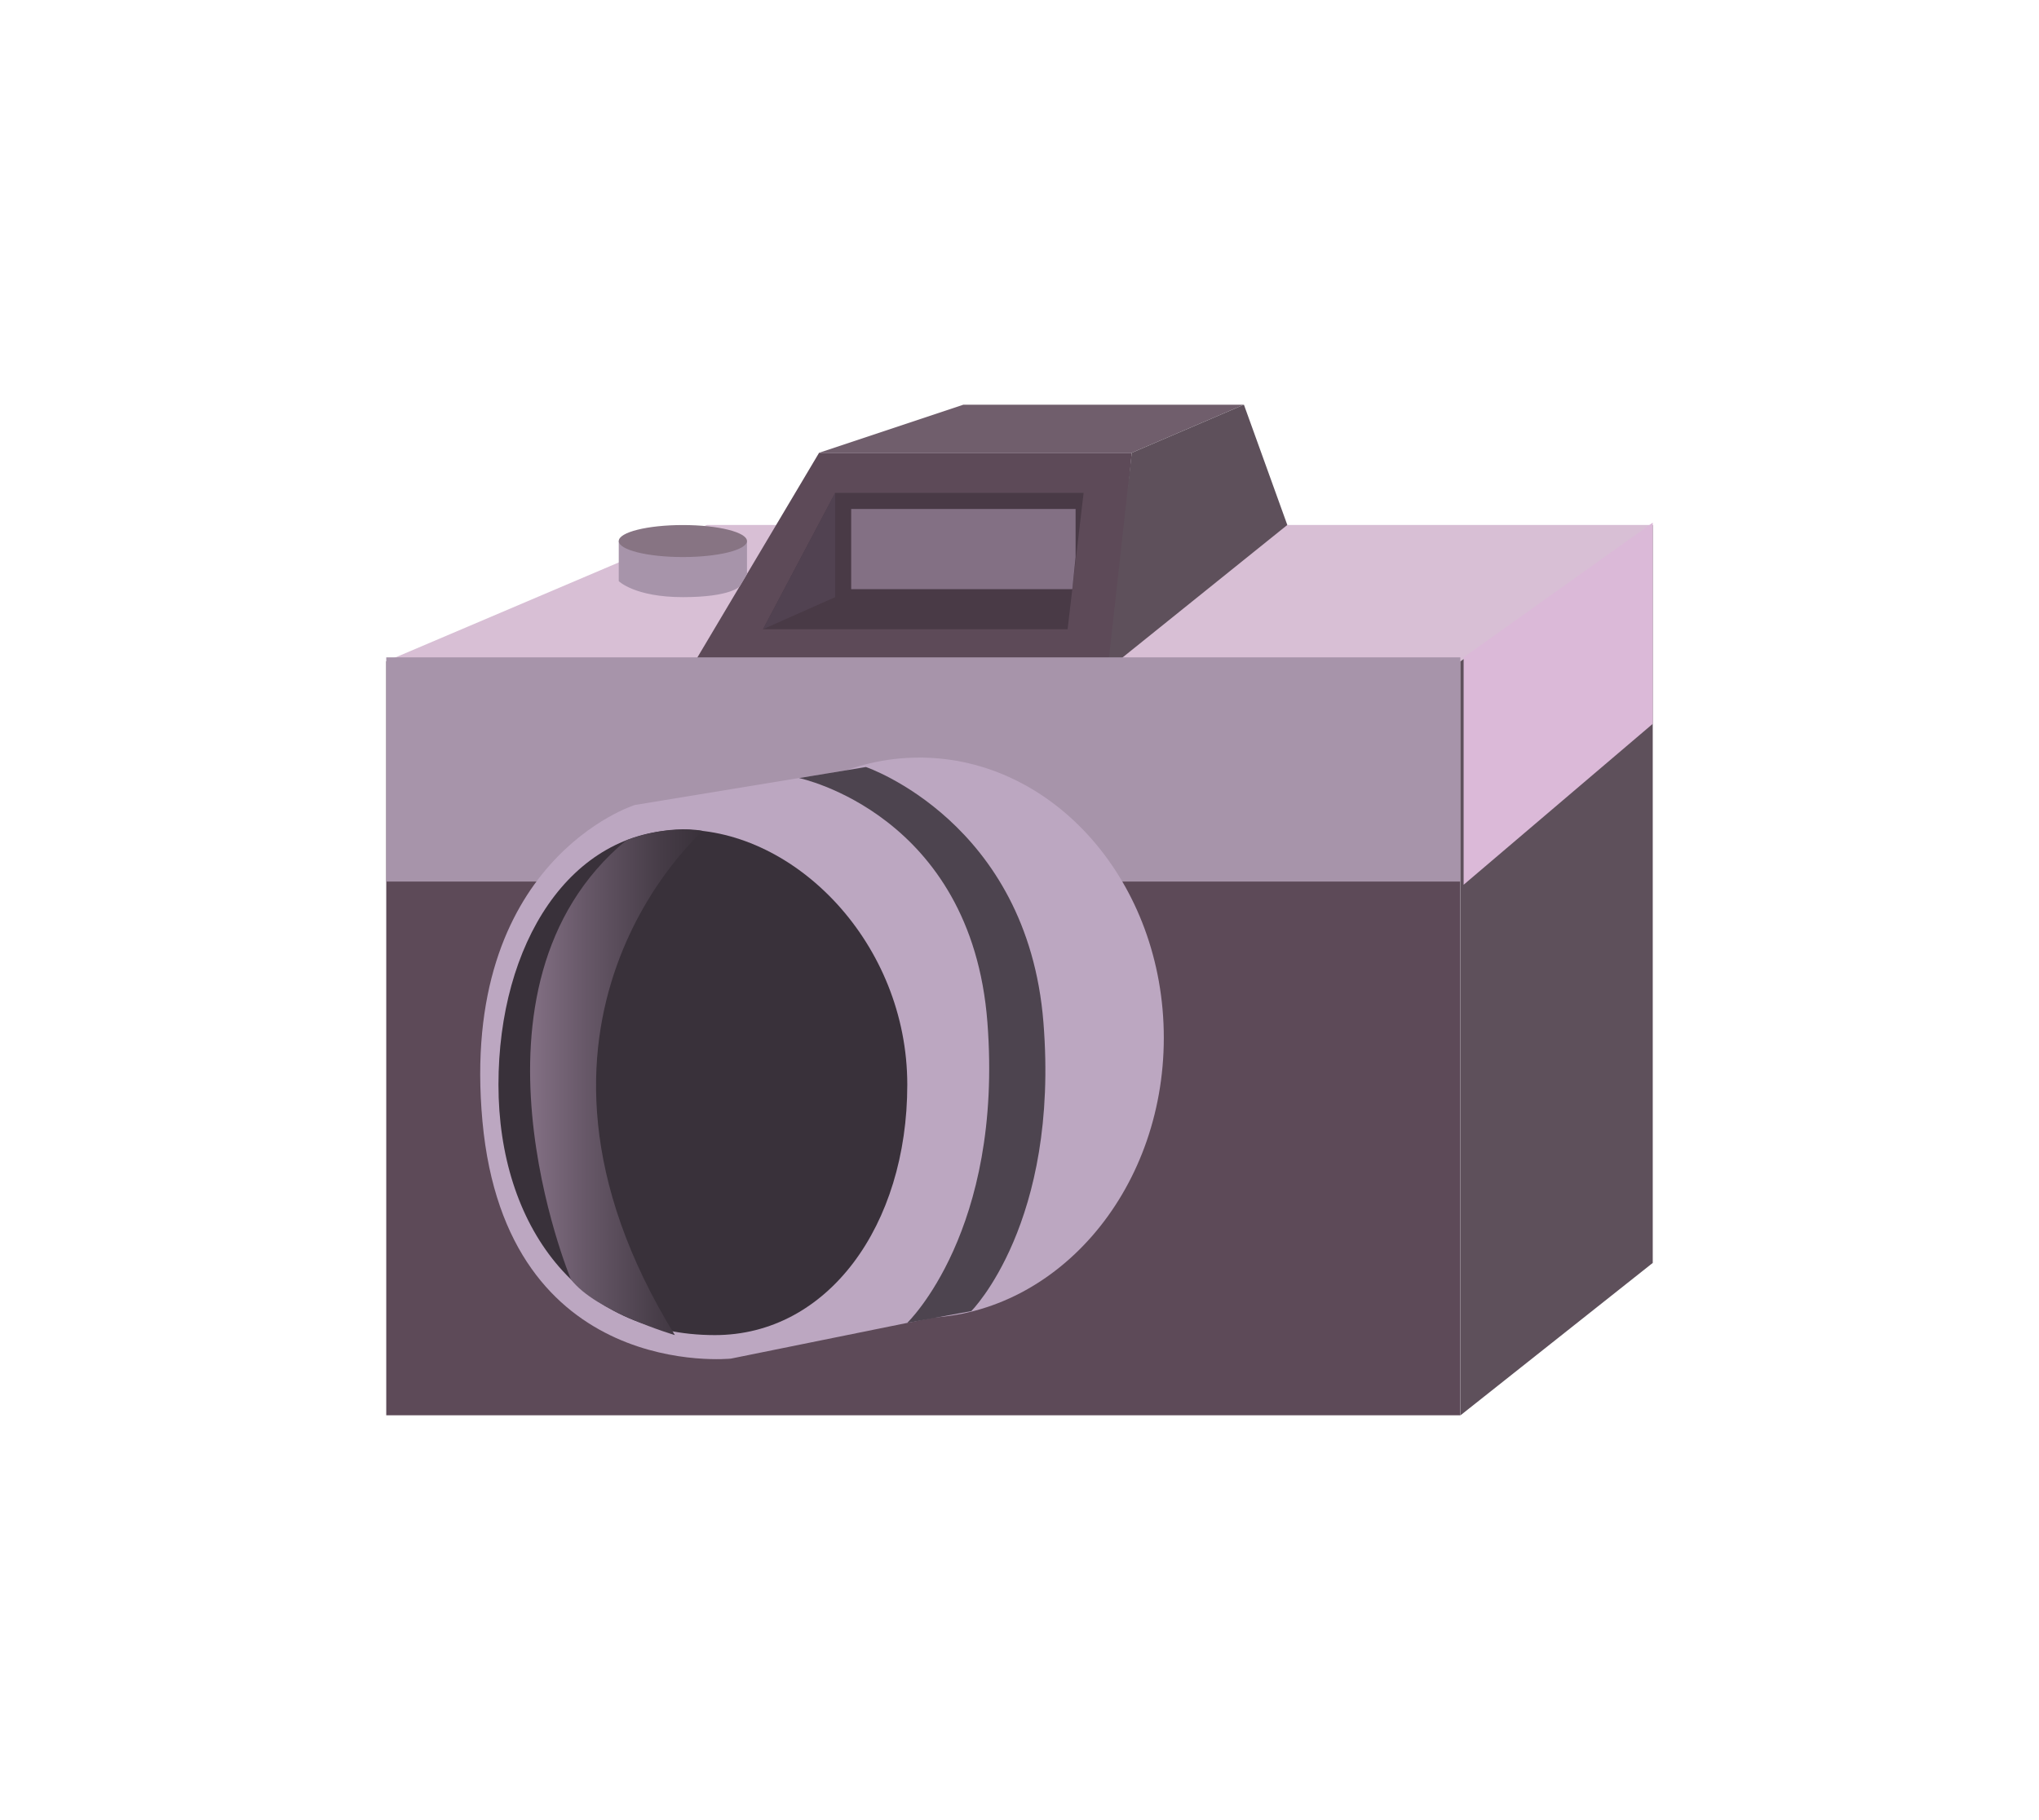 <?xml version="1.0" encoding="utf-8"?>
<!-- Generator: Adobe Illustrator 23.1.0, SVG Export Plug-In . SVG Version: 6.00 Build 0)  -->
<svg version="1.1" xmlns="http://www.w3.org/2000/svg" xmlns:xlink="http://www.w3.org/1999/xlink" x="0px" y="0px"
	 viewBox="0 0 242.04 216.09" style="enable-background:new 0 0 242.04 216.09;" xml:space="preserve">
<style type="text/css">
	.st0{clip-path:url(#SVGID_3_);fill:url(#SVGID_4_);}
	.st1{clip-path:url(#SVGID_5_);fill:url(#SVGID_6_);}
	.st2{clip-path:url(#SVGID_7_);fill:url(#SVGID_8_);}
	.st3{clip-path:url(#SVGID_9_);fill:url(#SVGID_10_);}
	.st4{clip-path:url(#SVGID_11_);fill:url(#SVGID_12_);}
	.st5{clip-path:url(#SVGID_13_);fill:url(#SVGID_14_);}
	.st6{fill:#EFB9BE;}
	.st7{fill:#D65464;}
	.st8{fill:none;}
	.st9{fill:#705E6C;}
	.st10{fill:#5E505B;}
	.st11{fill:#5D4A58;}
	.st12{fill:#5B555A;}
	.st13{fill:#877483;}
	.st14{fill:#493A46;}
	.st15{fill:#514251;}
	.st16{fill:#837084;}
	.st17{fill:#463B47;}
	.st18{fill:#39313A;}
	.st19{fill:#4D444F;}
	.st20{fill:url(#SVGID_18_);}
	.st21{fill:#D8BFD5;}
	.st22{fill:#A794AA;}
	.st23{fill:#BCA7C1;}
	.st24{fill:url(#SVGID_20_);}
	.st25{fill:#DBB9D8;}
	.st26{fill:#51434E;}
	.st27{fill:#47383F;}
	.st28{fill:#1B1464;}
	.st29{opacity:0.58;fill:#F2D6D9;}
	.st30{clip-path:url(#SVGID_21_);fill:url(#SVGID_23_);}
	.st31{clip-path:url(#SVGID_21_);}
	.st32{fill:#FFFFFF;}
	.st33{opacity:0.56;fill:url(#SVGID_24_);}
	.st34{fill:#9E8592;}
	.st35{fill:url(#SVGID_26_);}
	.st36{fill:url(#SVGID_27_);}
	.st37{fill:url(#SVGID_29_);}
	.st38{opacity:0.59;fill:url(#SVGID_30_);}
	.st39{fill:#8894A9;}
	.st40{opacity:0.21;fill:#FFFFFF;}
	.st41{opacity:0.34;fill:#FFFFFF;}
	.st42{fill:url(#SVGID_32_);}
	.st43{opacity:0.75;fill:url(#SVGID_33_);}
	.st44{fill:#FDD3BB;}
	.st45{fill:#7F6F96;}
	.st46{opacity:0.31;fill:url(#SVGID_35_);}
	.st47{opacity:0.46;fill:#FFFFFF;}
	.st48{fill:#9195AD;}
	.st49{opacity:0.31;fill:url(#SVGID_37_);}
	.st50{fill:#7F5F55;}
	.st51{fill:#9EBC53;}
	.st52{fill:#B3D159;}
	.st53{opacity:0.11;fill:url(#SVGID_38_);}
	.st54{fill:#D66268;}
	.st55{fill:#EFD8CE;}
	.st56{opacity:0.31;fill:url(#SVGID_39_);}
	.st57{opacity:0.31;fill:url(#SVGID_40_);}
	.st58{opacity:0.31;fill:url(#SVGID_41_);}
	.st59{opacity:0.31;fill:url(#SVGID_42_);}
	.st60{opacity:0.31;fill:url(#SVGID_43_);}
	.st61{opacity:0.31;fill:url(#SVGID_44_);}
	.st62{fill:#8DA5C6;}
	.st63{opacity:0.31;fill:url(#SVGID_45_);}
	.st64{opacity:0.31;fill:url(#SVGID_46_);}
	.st65{opacity:0.31;fill:url(#SVGID_47_);}
	.st66{opacity:0.31;fill:url(#SVGID_48_);}
	.st67{opacity:0.31;fill:url(#SVGID_49_);}
	.st68{opacity:0.31;fill:url(#SVGID_50_);}
	.st69{opacity:0.31;fill:url(#SVGID_51_);}
	.st70{opacity:0.31;fill:url(#SVGID_52_);}
	.st71{opacity:0.31;fill:url(#SVGID_53_);}
	.st72{opacity:0.31;fill:url(#SVGID_54_);}
	.st73{opacity:0.31;fill:url(#SVGID_55_);}
	.st74{opacity:0.31;fill:url(#SVGID_56_);}
	.st75{opacity:0.31;fill:url(#SVGID_57_);}
	.st76{opacity:0.31;fill:url(#SVGID_58_);}
	.st77{opacity:0.31;fill:url(#SVGID_59_);}
	.st78{opacity:0.31;fill:url(#SVGID_60_);}
	.st79{opacity:0.31;fill:url(#SVGID_61_);}
	.st80{opacity:0.31;fill:url(#SVGID_62_);}
	.st81{opacity:0.31;fill:url(#SVGID_63_);}
	.st82{opacity:0.31;fill:url(#SVGID_64_);}
	.st83{opacity:0.31;fill:url(#SVGID_65_);}
	.st84{opacity:0.31;fill:url(#SVGID_66_);}
	.st85{opacity:0.31;fill:url(#SVGID_67_);}
	.st86{opacity:0.31;fill:url(#SVGID_68_);}
	.st87{opacity:0.31;fill:url(#SVGID_69_);}
	.st88{opacity:0.31;fill:url(#SVGID_70_);}
	.st89{opacity:0.31;fill:url(#SVGID_71_);}
	.st90{opacity:0.31;fill:url(#SVGID_72_);}
	.st91{opacity:0.31;fill:url(#SVGID_73_);}
	.st92{opacity:0.31;fill:url(#SVGID_74_);}
	.st93{opacity:0.31;fill:url(#SVGID_75_);}
	.st94{opacity:0.31;fill:url(#SVGID_76_);}
	.st95{opacity:0.31;fill:url(#SVGID_77_);}
	.st96{opacity:0.31;fill:url(#SVGID_78_);}
	.st97{opacity:0.31;fill:url(#SVGID_79_);}
	.st98{opacity:0.31;fill:url(#SVGID_80_);}
	.st99{opacity:0.31;fill:url(#SVGID_81_);}
	.st100{opacity:0.31;fill:url(#SVGID_82_);}
	.st101{opacity:0.31;fill:url(#SVGID_83_);}
	.st102{opacity:0.31;fill:url(#SVGID_84_);}
	.st103{opacity:0.31;fill:url(#SVGID_85_);}
	.st104{opacity:0.31;fill:url(#SVGID_86_);}
	.st105{opacity:0.31;fill:url(#SVGID_87_);}
	.st106{opacity:0.31;fill:url(#SVGID_88_);}
	.st107{opacity:0.31;fill:url(#SVGID_89_);}
	.st108{opacity:0.31;fill:url(#SVGID_90_);}
	.st109{opacity:0.31;fill:url(#SVGID_91_);}
	.st110{opacity:0.31;fill:url(#SVGID_92_);}
	.st111{opacity:0.31;fill:url(#SVGID_93_);}
	.st112{opacity:0.31;fill:url(#SVGID_94_);}
	.st113{opacity:0.31;fill:url(#SVGID_95_);}
	.st114{opacity:0.31;fill:url(#SVGID_96_);}
	.st115{opacity:0.31;fill:url(#SVGID_97_);}
	.st116{opacity:0.31;fill:url(#SVGID_98_);}
	.st117{opacity:0.31;fill:url(#SVGID_99_);}
	.st118{opacity:0.31;fill:url(#SVGID_100_);}
	.st119{opacity:0.31;fill:url(#SVGID_101_);}
	.st120{opacity:0.31;fill:url(#SVGID_102_);}
	.st121{opacity:0.31;fill:url(#SVGID_103_);}
	.st122{opacity:0.31;fill:url(#SVGID_104_);}
	.st123{opacity:0.31;fill:url(#SVGID_105_);}
	.st124{opacity:0.31;fill:url(#SVGID_106_);}
	.st125{opacity:0.31;fill:url(#SVGID_107_);}
	.st126{opacity:0.31;fill:url(#SVGID_108_);}
	.st127{opacity:0.31;fill:url(#SVGID_109_);}
	.st128{opacity:0.31;fill:url(#SVGID_110_);}
	.st129{opacity:0.31;fill:url(#SVGID_111_);}
	.st130{opacity:0.31;fill:url(#SVGID_112_);}
	.st131{opacity:0.31;fill:url(#SVGID_113_);}
	.st132{opacity:0.31;fill:url(#SVGID_114_);}
	.st133{opacity:0.31;fill:url(#SVGID_115_);}
	.st134{opacity:0.31;fill:url(#SVGID_116_);}
	.st135{opacity:0.31;fill:url(#SVGID_117_);}
	.st136{opacity:0.31;fill:url(#SVGID_118_);}
	.st137{opacity:0.31;fill:url(#SVGID_119_);}
	.st138{opacity:0.31;fill:url(#SVGID_120_);}
	.st139{opacity:0.31;fill:url(#SVGID_121_);}
	.st140{fill:#FECC8F;}
	.st141{opacity:0.31;fill:url(#SVGID_122_);}
	.st142{opacity:0.31;fill:url(#SVGID_123_);}
	.st143{opacity:0.31;fill:url(#SVGID_124_);}
	.st144{opacity:0.31;fill:url(#SVGID_125_);}
	.st145{opacity:0.31;fill:url(#SVGID_126_);}
	.st146{opacity:0.31;fill:url(#SVGID_127_);}
	.st147{opacity:0.31;fill:url(#SVGID_128_);}
	.st148{opacity:0.31;fill:url(#SVGID_129_);}
	.st149{opacity:0.31;fill:url(#SVGID_130_);}
	.st150{opacity:0.31;fill:url(#SVGID_131_);}
	.st151{opacity:0.31;fill:url(#SVGID_132_);}
	.st152{opacity:0.31;fill:url(#SVGID_133_);}
	.st153{opacity:0.31;fill:url(#SVGID_134_);}
	.st154{opacity:0.31;fill:url(#SVGID_135_);}
	.st155{opacity:0.31;fill:url(#SVGID_136_);}
	.st156{opacity:0.31;fill:url(#SVGID_137_);}
	.st157{opacity:0.31;fill:url(#SVGID_138_);}
	.st158{opacity:0.31;fill:url(#SVGID_139_);}
	.st159{opacity:0.31;fill:url(#SVGID_140_);}
	.st160{opacity:0.31;fill:url(#SVGID_141_);}
	.st161{opacity:0.31;fill:url(#SVGID_142_);}
	.st162{opacity:0.31;fill:url(#SVGID_143_);}
	.st163{opacity:0.31;fill:url(#SVGID_144_);}
	.st164{opacity:0.31;fill:url(#SVGID_145_);}
	.st165{opacity:0.31;fill:url(#SVGID_146_);}
	.st166{opacity:0.31;fill:url(#SVGID_147_);}
	.st167{opacity:0.31;fill:url(#SVGID_148_);}
	.st168{opacity:0.31;fill:url(#SVGID_149_);}
	.st169{opacity:0.31;fill:url(#SVGID_150_);}
	.st170{opacity:0.31;fill:url(#SVGID_151_);}
	.st171{opacity:0.31;fill:url(#SVGID_152_);}
	.st172{opacity:0.31;fill:url(#SVGID_153_);}
	.st173{opacity:0.31;fill:url(#SVGID_154_);}
	.st174{opacity:0.31;fill:url(#SVGID_155_);}
	.st175{opacity:0.31;fill:url(#SVGID_156_);}
	.st176{opacity:0.31;fill:url(#SVGID_157_);}
	.st177{opacity:0.31;fill:url(#SVGID_158_);}
	.st178{opacity:0.31;fill:url(#SVGID_159_);}
	.st179{opacity:0.31;fill:url(#SVGID_160_);}
	.st180{opacity:0.31;fill:url(#SVGID_161_);}
	.st181{opacity:0.31;fill:url(#SVGID_162_);}
	.st182{opacity:0.31;fill:url(#SVGID_163_);}
	.st183{opacity:0.31;fill:url(#SVGID_164_);}
	.st184{opacity:0.31;fill:url(#SVGID_165_);}
	.st185{opacity:0.31;fill:url(#SVGID_166_);}
	.st186{opacity:0.31;fill:url(#SVGID_167_);}
	.st187{opacity:0.31;fill:url(#SVGID_168_);}
	.st188{opacity:0.31;fill:url(#SVGID_169_);}
	.st189{opacity:0.31;fill:url(#SVGID_170_);}
	.st190{opacity:0.31;fill:url(#SVGID_171_);}
	.st191{opacity:0.31;fill:url(#SVGID_172_);}
	.st192{opacity:0.31;fill:url(#SVGID_173_);}
	.st193{opacity:0.31;fill:url(#SVGID_174_);}
	.st194{opacity:0.31;fill:url(#SVGID_175_);}
	.st195{opacity:0.31;fill:url(#SVGID_176_);}
	.st196{opacity:0.31;fill:url(#SVGID_177_);}
	.st197{opacity:0.31;fill:url(#SVGID_178_);}
	.st198{opacity:0.31;fill:url(#SVGID_179_);}
	.st199{opacity:0.31;fill:url(#SVGID_180_);}
	.st200{opacity:0.31;fill:url(#SVGID_181_);}
	.st201{opacity:0.31;fill:url(#SVGID_182_);}
	.st202{opacity:0.31;fill:url(#SVGID_183_);}
	.st203{opacity:0.31;fill:url(#SVGID_184_);}
	.st204{opacity:0.31;fill:url(#SVGID_185_);}
	.st205{opacity:0.31;fill:url(#SVGID_186_);}
	.st206{opacity:0.31;fill:url(#SVGID_187_);}
	.st207{opacity:0.31;fill:url(#SVGID_188_);}
	.st208{opacity:0.31;fill:url(#SVGID_189_);}
	.st209{opacity:0.31;fill:url(#SVGID_190_);}
	.st210{opacity:0.31;fill:url(#SVGID_191_);}
	.st211{opacity:0.31;fill:url(#SVGID_192_);}
	.st212{opacity:0.31;fill:url(#SVGID_193_);}
	.st213{opacity:0.31;fill:url(#SVGID_194_);}
	.st214{opacity:0.31;fill:url(#SVGID_195_);}
	.st215{opacity:0.31;fill:url(#SVGID_196_);}
	.st216{opacity:0.31;fill:url(#SVGID_197_);}
	.st217{opacity:0.31;fill:url(#SVGID_198_);}
	.st218{opacity:0.31;fill:url(#SVGID_199_);}
	.st219{opacity:0.31;fill:url(#SVGID_200_);}
	.st220{opacity:0.31;fill:url(#SVGID_201_);}
	.st221{opacity:0.31;fill:url(#SVGID_202_);}
	.st222{opacity:0.31;fill:url(#SVGID_203_);}
	.st223{opacity:0.31;fill:url(#SVGID_204_);}
	.st224{opacity:0.31;fill:url(#SVGID_205_);}
	.st225{opacity:0.31;fill:url(#SVGID_206_);}
	.st226{opacity:0.31;fill:url(#SVGID_207_);}
	.st227{opacity:0.31;fill:url(#SVGID_208_);}
	.st228{opacity:0.31;fill:url(#SVGID_209_);}
	.st229{opacity:0.31;fill:url(#SVGID_210_);}
	.st230{opacity:0.31;fill:url(#SVGID_211_);}
	.st231{opacity:0.31;fill:url(#SVGID_212_);}
	.st232{opacity:0.31;fill:url(#SVGID_213_);}
	.st233{opacity:0.31;fill:url(#SVGID_214_);}
	.st234{opacity:0.31;fill:url(#SVGID_215_);}
	.st235{opacity:0.31;fill:url(#SVGID_216_);}
	.st236{opacity:0.31;fill:url(#SVGID_217_);}
	.st237{opacity:0.31;fill:url(#SVGID_218_);}
	.st238{opacity:0.31;fill:url(#SVGID_219_);}
	.st239{opacity:0.31;fill:url(#SVGID_220_);}
	.st240{opacity:0.31;fill:url(#SVGID_221_);}
	.st241{opacity:0.31;fill:url(#SVGID_222_);}
	.st242{opacity:0.31;fill:url(#SVGID_223_);}
	.st243{opacity:0.31;fill:url(#SVGID_224_);}
	.st244{opacity:0.31;fill:url(#SVGID_225_);}
	.st245{opacity:0.31;fill:url(#SVGID_226_);}
	.st246{opacity:0.31;fill:url(#SVGID_227_);}
	.st247{opacity:0.31;fill:url(#SVGID_228_);}
	.st248{opacity:0.31;fill:url(#SVGID_229_);}
	.st249{opacity:0.31;fill:url(#SVGID_230_);}
	.st250{opacity:0.31;fill:url(#SVGID_231_);}
	.st251{opacity:0.31;fill:url(#SVGID_232_);}
	.st252{opacity:0.31;fill:url(#SVGID_233_);}
	.st253{opacity:0.31;fill:url(#SVGID_234_);}
	.st254{opacity:0.31;fill:url(#SVGID_235_);}
	.st255{opacity:0.31;fill:url(#SVGID_236_);}
	.st256{opacity:0.31;fill:url(#SVGID_237_);}
	.st257{opacity:0.31;fill:url(#SVGID_238_);}
	.st258{opacity:0.31;fill:url(#SVGID_239_);}
	.st259{opacity:0.31;fill:url(#SVGID_240_);}
	.st260{opacity:0.31;fill:url(#SVGID_241_);}
	.st261{opacity:0.31;fill:url(#SVGID_242_);}
	.st262{opacity:0.31;fill:url(#SVGID_243_);}
	.st263{opacity:0.31;fill:url(#SVGID_244_);}
	.st264{opacity:0.31;fill:url(#SVGID_245_);}
	.st265{opacity:0.31;fill:url(#SVGID_246_);}
	.st266{opacity:0.31;fill:url(#SVGID_247_);}
	.st267{opacity:0.31;fill:url(#SVGID_248_);}
	.st268{opacity:0.31;fill:url(#SVGID_249_);}
	.st269{opacity:0.31;fill:url(#SVGID_250_);}
	.st270{opacity:0.11;fill:url(#SVGID_251_);}
	.st271{opacity:0.11;fill:url(#SVGID_252_);}
	.st272{opacity:0.11;fill:url(#SVGID_253_);}
	.st273{opacity:0.11;fill:url(#SVGID_254_);}
	.st274{clip-path:url(#SVGID_255_);fill:url(#SVGID_256_);}
	.st275{fill:url(#SVGID_257_);}
	.st276{fill:url(#SVGID_259_);}
	.st277{clip-path:url(#SVGID_261_);fill:url(#SVGID_263_);}
	.st278{clip-path:url(#SVGID_261_);}
	.st279{fill:url(#SVGID_265_);}
	.st280{fill:url(#SVGID_266_);}
	.st281{fill:url(#SVGID_267_);}
	.st282{fill:url(#SVGID_269_);}
	.st283{fill:url(#SVGID_270_);}
	.st284{fill:#F9DABB;}
	.st285{fill:#F14950;}
	.st286{fill:#DD4551;}
	.st287{fill:#C1272D;}
	.st288{fill:#E5AD88;}
	.st289{fill:none;stroke:#6398A8;stroke-width:5.645;stroke-miterlimit:10;}
	.st290{fill:none;stroke:#6398A8;stroke-width:5.812;stroke-miterlimit:10;}
	.st291{fill:none;stroke:#6398A8;stroke-width:2.822;stroke-miterlimit:10;}
	.st292{fill:#6398A8;}
	.st293{fill:#EAC38C;}
	.st294{fill:none;stroke:#6398A8;stroke-width:3.528;stroke-miterlimit:10;}
	.st295{fill:#F9D395;}
	.st296{fill:#91DFE5;}
	.st297{fill:#FEF2E4;}
	.st298{fill:#DD4551;stroke:#DD4551;stroke-width:4.79;stroke-miterlimit:10;}
	.st299{fill:#FEF2E4;stroke:#6666CC;stroke-width:3.663;stroke-miterlimit:10;}
	.st300{fill:#E0A882;}
	.st301{opacity:0.62;fill:#FFFFFF;}
	.st302{fill:#FCECDE;}
	.st303{fill:url(#SVGID_271_);}
	.st304{fill:url(#SVGID_272_);}
	.st305{fill:url(#SVGID_273_);}
	.st306{fill:url(#SVGID_274_);}
	.st307{fill:url(#SVGID_275_);}
	.st308{opacity:0.71;fill:#FFFFFF;}
	.st309{opacity:0.64;fill:#FFFFFF;}
	.st310{fill:#CC9D7D;}
	.st311{fill:#F4B07D;}
	.st312{fill:#F9C193;}
	.st313{fill:#F9CE95;}
	.st314{fill:none;stroke:#FEF2E4;stroke-width:2.41;stroke-miterlimit:10;}
	.st315{fill:none;stroke:#FEF2E4;stroke-width:1.205;stroke-miterlimit:10;}
	.st316{fill:#FCF9D2;}
	.st317{fill:url(#SVGID_276_);}
	.st318{fill:url(#SVGID_277_);}
	.st319{fill:url(#SVGID_278_);}
	.st320{fill:#D5B670;}
	.st321{fill:url(#SVGID_279_);}
	.st322{fill:url(#SVGID_280_);}
	.st323{fill:#50685C;}
	.st324{fill:#F2F2F2;}
	.st325{fill:#CCCCCC;}
	.st326{fill:#311527;}
	.st327{fill:url(#SVGID_281_);}
	.st328{fill:url(#SVGID_282_);}
	.st329{fill:url(#SVGID_283_);}
	.st330{fill:url(#SVGID_284_);}
	.st331{fill:url(#SVGID_285_);}
	.st332{fill:url(#SVGID_286_);}
	.st333{fill:#CC665C;}
	.st334{fill:#A05C55;}
	.st335{fill:#413A4F;}
	.st336{fill:#D3AA62;}
	.st337{opacity:0.18;fill:#413A4F;}
	.st338{fill:#C9524C;}
	.st339{fill:url(#SVGID_287_);}
	.st340{fill:#CD9C3B;}
	.st341{fill:#474156;}
	.st342{opacity:0.25;}
	.st343{fill:#AC4B3E;}
	.st344{fill:#BF5645;}
	.st345{fill:#D3AA63;}
	.st346{opacity:0.18;}
	.st347{fill:#843A35;}
	.st348{fill:url(#SVGID_288_);}
	.st349{fill:url(#SVGID_289_);}
	.st350{clip-path:url(#SVGID_290_);fill:url(#SVGID_291_);}
	.st351{clip-path:url(#SVGID_290_);}
	.st352{fill:url(#SVGID_292_);}
	.st353{opacity:0.53;fill:url(#SVGID_293_);}
	.st354{opacity:0.53;fill:url(#SVGID_294_);}
	.st355{opacity:0.53;}
	.st356{fill:url(#SVGID_295_);}
	.st357{fill:#B58D76;}
	.st358{fill:#525B52;}
	.st359{fill:#E8E8D6;}
	.st360{fill:#C97378;}
	.st361{opacity:0.18;fill:#6874D6;}
	.st362{fill:#FFEB99;}
	.st363{fill:none;stroke:#C97378;stroke-width:7.316;stroke-linecap:round;stroke-linejoin:round;stroke-miterlimit:10;}
	.st364{fill:#E8E8D6;stroke:#C97378;stroke-width:2.744;stroke-miterlimit:10;}
	.st365{fill:#F7EAC4;}
	.st366{fill:#FFCFCF;}
	.st367{opacity:0.81;}
	.st368{opacity:0.74;}
	.st369{fill:none;stroke:#6B7F6E;stroke-width:7.316;stroke-linecap:round;stroke-linejoin:round;stroke-miterlimit:10;}
	.st370{fill:#C2CCB0;}
	.st371{fill:#A2B286;}
	.st372{fill:none;stroke:#FFFFFF;stroke-width:0.914;stroke-miterlimit:10;}
	.st373{fill:none;stroke:#C97378;stroke-width:2.744;stroke-miterlimit:10;}
	.st374{fill:none;stroke:#FFFFFF;stroke-width:1.829;stroke-miterlimit:10;}
	.st375{fill:#E9F2D1;}
	.st376{fill:#6B7F6E;}
	.st377{fill:#E2EFF7;}
	.st378{fill:none;stroke:#C69254;stroke-width:3.658;stroke-miterlimit:10;}
	.st379{fill:none;stroke:#C69254;stroke-width:3.658;stroke-linecap:round;stroke-miterlimit:10;}
	.st380{fill:#7A523F;}
	.st381{fill:#9ACA98;}
	.st382{fill:#6B5A39;}
	.st383{fill:url(#SVGID_296_);}
	.st384{fill:#CD3134;}
	.st385{fill:#4F463F;}
	.st386{opacity:0.69;fill:#FFFFFF;}
	.st387{opacity:0.85;fill:url(#SVGID_297_);}
	.st388{opacity:0.5;fill:#C49841;}
	.st389{opacity:0.5;fill:#FFFFFF;}
	.st390{fill:#FBECB3;}
	.st391{fill:#F4D087;}
	.st392{fill:url(#SVGID_298_);}
	.st393{fill:#C49841;}
	.st394{fill:url(#SVGID_299_);}
	.st395{opacity:0.76;fill:#FFFFFF;}
	.st396{opacity:0.72;fill:#FFFFFF;}
	.st397{fill:#4D5B36;}
	.st398{fill:#687C4A;}
	.st399{fill:#F49160;}
	.st400{fill:url(#SVGID_300_);}
	.st401{fill:#6C3D1F;}
	.st402{fill:#FFF0CF;}
	.st403{fill:#AE2127;}
	.st404{fill:#302829;}
	.st405{fill:#DDCFB3;}
	.st406{fill:#EAD9CA;}
	.st407{fill:#AF9680;}
	.st408{clip-path:url(#SVGID_302_);fill:#394422;}
	.st409{fill:#F1957C;}
	.st410{opacity:0.57;fill:#FFFFFF;}
	.st411{opacity:0.57;}
	.st412{fill:#F3F3FF;}
	.st413{fill:#E4DEDB;}
	.st414{fill:#01796F;}
	.st415{fill:#F5F4F2;}
	.st416{fill:#54352D;}
	.st417{fill:#333330;}
	.st418{fill:#282825;}
	.st419{opacity:0.6;clip-path:url(#SVGID_304_);fill:#B1B1E5;}
	.st420{opacity:0.69;fill:url(#SVGID_305_);}
	.st421{opacity:0.69;fill:url(#SVGID_306_);}
	.st422{opacity:0.6;fill:#B1B1E5;}
	.st423{fill:#D0C5A5;}
	.st424{fill:#FAF4B6;}
	.st425{fill:#928171;}
	.st426{opacity:0.78;}
	.st427{fill:url(#SVGID_307_);}
	.st428{opacity:0.79;fill:#AEBDD1;}
	.st429{fill:#6161E0;}
	.st430{fill:#ED3F37;}
	.st431{fill:#6E5346;}
	.st432{fill:#FFD101;}
	.st433{fill:#F3AA10;}
	.st434{fill:#FDF7F7;}
	.st435{fill:#46AB9B;}
	.st436{fill:#CC454B;}
	.st437{fill:#CF0101;}
	.st438{opacity:0.4;fill:#DD4551;}
	.st439{clip-path:url(#SVGID_309_);fill:#A1D6CC;}
	.st440{clip-path:url(#SVGID_309_);fill:url(#SVGID_310_);}
	.st441{clip-path:url(#SVGID_309_);fill:none;}
	.st442{clip-path:url(#SVGID_309_);}
	.st443{fill:url(#SVGID_311_);}
	.st444{fill:url(#SVGID_312_);}
	.st445{clip-path:url(#SVGID_309_);fill:url(#SVGID_313_);}
	.st446{clip-path:url(#SVGID_309_);fill:url(#SVGID_314_);}
	.st447{clip-path:url(#SVGID_309_);fill:url(#SVGID_315_);}
	.st448{clip-path:url(#SVGID_309_);fill:url(#SVGID_316_);}
	.st449{clip-path:url(#SVGID_309_);fill:url(#SVGID_317_);}
	.st450{clip-path:url(#SVGID_309_);fill:url(#SVGID_318_);}
	.st451{clip-path:url(#SVGID_309_);fill:url(#SVGID_319_);}
	.st452{clip-path:url(#SVGID_309_);fill:url(#SVGID_320_);}
	.st453{clip-path:url(#SVGID_309_);fill:#FFFFFF;}
	.st454{opacity:0.6;clip-path:url(#SVGID_309_);fill:#FFFFFF;}
	.st455{clip-path:url(#SVGID_309_);fill:url(#SVGID_321_);}
	.st456{opacity:0.5;clip-path:url(#SVGID_309_);fill:#FFFFFF;}
	.st457{clip-path:url(#SVGID_309_);fill:url(#SVGID_322_);}
	.st458{clip-path:url(#SVGID_309_);fill:url(#SVGID_323_);}
	.st459{clip-path:url(#SVGID_309_);fill:url(#SVGID_324_);}
	.st460{clip-path:url(#SVGID_309_);fill:url(#SVGID_325_);}
	.st461{clip-path:url(#SVGID_309_);fill:#C9A172;}
	.st462{clip-path:url(#SVGID_309_);fill:url(#SVGID_326_);}
	.st463{opacity:0.63;clip-path:url(#SVGID_309_);fill:url(#SVGID_327_);}
	.st464{fill:#C98557;}
	.st465{fill:#F2A56F;}
	.st466{fill:#C9A172;}
	.st467{fill:none;stroke:#F2A56F;stroke-width:4.005;stroke-miterlimit:10;}
	.st468{fill:none;stroke:#C9A172;stroke-width:2.002;stroke-miterlimit:10;}
	.st469{fill:none;stroke:#FFFFFF;stroke-width:6.007;stroke-miterlimit:10;}
	.st470{fill:#D1E5D3;}
	.st471{fill:#B1AA80;}
	.st472{fill:none;stroke:#D1E5D3;stroke-width:4.005;stroke-miterlimit:10;}
	.st473{clip-path:url(#SVGID_329_);fill:url(#SVGID_330_);}
	.st474{clip-path:url(#SVGID_329_);fill:url(#SVGID_331_);}
	.st475{clip-path:url(#SVGID_329_);fill:url(#SVGID_332_);}
	.st476{clip-path:url(#SVGID_329_);}
	.st477{clip-path:url(#SVGID_329_);fill:none;}
	.st478{clip-path:url(#SVGID_329_);fill:url(#SVGID_333_);}
	.st479{clip-path:url(#SVGID_329_);fill:#F2A56F;}
	.st480{clip-path:url(#SVGID_329_);fill:#C9A172;}
	.st481{clip-path:url(#SVGID_329_);fill:#FFFFFF;}
	.st482{opacity:0.5;clip-path:url(#SVGID_329_);fill:#FFFFFF;}
	.st483{clip-path:url(#SVGID_329_);fill:url(#SVGID_334_);}
	.st484{clip-path:url(#SVGID_329_);fill:url(#SVGID_335_);}
	.st485{clip-path:url(#SVGID_329_);fill:url(#SVGID_336_);}
	.st486{clip-path:url(#SVGID_329_);fill:url(#SVGID_337_);}
	.st487{fill:url(#SVGID_338_);}
	.st488{fill:none;stroke:#C69254;stroke-width:6.057;stroke-miterlimit:10;}
	.st489{fill:none;stroke:#C69254;stroke-width:6.057;stroke-linecap:round;stroke-miterlimit:10;}
	.st490{opacity:0.5;fill:#EFE6DF;}
	.st491{fill:#EFE6DF;}
	.st492{fill:url(#SVGID_339_);}
	.st493{fill:url(#SVGID_340_);}
	.st494{fill:url(#SVGID_341_);}
	.st495{fill:#18522A;}
	.st496{fill:#B3721B;}
	.st497{fill:#15381E;}
	.st498{fill:#DDD0C4;}
	.st499{fill:#1D2A2D;}
	.st500{fill:#551721;}
	.st501{fill:#2D515D;}
	.st502{fill:#CF9F68;}
	.st503{fill:#376235;}
	.st504{fill:#D49F6A;}
	.st505{fill:#B6D39E;}
	.st506{fill:#A7BCA3;}
	.st507{fill:#100906;}
	.st508{fill:#9E9E8A;}
	.st509{fill:#353631;}
	.st510{fill:#C7DCC9;}
	.st511{fill:#DBC3A2;}
	.st512{fill:#F0F0F0;}
	.st513{fill:#2F3029;}
	.st514{fill:#0074BF;}
	.st515{fill:#E5E5E5;}
	.st516{fill:url(#SVGID_342_);}
	.st517{fill:url(#SVGID_343_);}
	.st518{fill:url(#SVGID_344_);}
	.st519{fill:url(#SVGID_345_);}
	.st520{fill:url(#SVGID_346_);}
	.st521{fill:url(#SVGID_347_);}
	.st522{fill:url(#SVGID_348_);}
	.st523{opacity:0.25;fill:url(#SVGID_349_);}
	.st524{fill:#68666D;}
	.st525{opacity:0.11;fill:url(#SVGID_350_);}
	.st526{fill:url(#SVGID_351_);}
	.st527{fill:#F395A6;}
	.st528{opacity:0.56;fill:url(#SVGID_352_);}
	.st529{fill:url(#SVGID_353_);}
	.st530{fill:url(#SVGID_354_);}
	.st531{fill:url(#SVGID_355_);}
	.st532{fill:url(#SVGID_356_);}
	.st533{opacity:0.75;fill:url(#SVGID_357_);}
	.st534{opacity:0.31;fill:url(#SVGID_358_);}
	.st535{opacity:0.11;fill:url(#SVGID_359_);}
	.st536{opacity:0.31;fill:url(#SVGID_360_);}
	.st537{opacity:0.31;fill:url(#SVGID_361_);}
	.st538{opacity:0.31;fill:url(#SVGID_362_);}
	.st539{opacity:0.31;fill:url(#SVGID_363_);}
	.st540{opacity:0.31;fill:url(#SVGID_364_);}
	.st541{opacity:0.31;fill:url(#SVGID_365_);}
	.st542{opacity:0.31;fill:url(#SVGID_366_);}
	.st543{opacity:0.31;fill:url(#SVGID_367_);}
	.st544{opacity:0.31;fill:url(#SVGID_368_);}
	.st545{opacity:0.31;fill:url(#SVGID_369_);}
	.st546{opacity:0.31;fill:url(#SVGID_370_);}
	.st547{opacity:0.31;fill:url(#SVGID_371_);}
	.st548{opacity:0.31;fill:url(#SVGID_372_);}
	.st549{opacity:0.31;fill:url(#SVGID_373_);}
	.st550{opacity:0.31;fill:url(#SVGID_374_);}
	.st551{opacity:0.31;fill:url(#SVGID_375_);}
	.st552{opacity:0.31;fill:url(#SVGID_376_);}
	.st553{opacity:0.31;fill:url(#SVGID_377_);}
	.st554{opacity:0.31;fill:url(#SVGID_378_);}
	.st555{opacity:0.31;fill:url(#SVGID_379_);}
	.st556{opacity:0.31;fill:url(#SVGID_380_);}
	.st557{opacity:0.31;fill:url(#SVGID_381_);}
	.st558{opacity:0.31;fill:url(#SVGID_382_);}
	.st559{opacity:0.31;fill:url(#SVGID_383_);}
	.st560{opacity:0.31;fill:url(#SVGID_384_);}
	.st561{opacity:0.31;fill:url(#SVGID_385_);}
	.st562{opacity:0.31;fill:url(#SVGID_386_);}
	.st563{opacity:0.31;fill:url(#SVGID_387_);}
	.st564{opacity:0.31;fill:url(#SVGID_388_);}
	.st565{opacity:0.31;fill:url(#SVGID_389_);}
	.st566{opacity:0.31;fill:url(#SVGID_390_);}
	.st567{opacity:0.31;fill:url(#SVGID_391_);}
	.st568{opacity:0.31;fill:url(#SVGID_392_);}
	.st569{opacity:0.31;fill:url(#SVGID_393_);}
	.st570{opacity:0.31;fill:url(#SVGID_394_);}
	.st571{opacity:0.31;fill:url(#SVGID_395_);}
	.st572{opacity:0.31;fill:url(#SVGID_396_);}
	.st573{opacity:0.31;fill:url(#SVGID_397_);}
	.st574{opacity:0.31;fill:url(#SVGID_398_);}
	.st575{opacity:0.31;fill:url(#SVGID_399_);}
	.st576{opacity:0.31;fill:url(#SVGID_400_);}
	.st577{opacity:0.31;fill:url(#SVGID_401_);}
	.st578{opacity:0.31;fill:url(#SVGID_402_);}
	.st579{opacity:0.31;fill:url(#SVGID_403_);}
	.st580{opacity:0.31;fill:url(#SVGID_404_);}
	.st581{opacity:0.31;fill:url(#SVGID_405_);}
	.st582{opacity:0.31;fill:url(#SVGID_406_);}
	.st583{opacity:0.31;fill:url(#SVGID_407_);}
	.st584{opacity:0.31;fill:url(#SVGID_408_);}
	.st585{opacity:0.31;fill:url(#SVGID_409_);}
	.st586{opacity:0.31;fill:url(#SVGID_410_);}
	.st587{opacity:0.31;fill:url(#SVGID_411_);}
	.st588{opacity:0.31;fill:url(#SVGID_412_);}
	.st589{opacity:0.31;fill:url(#SVGID_413_);}
	.st590{opacity:0.31;fill:url(#SVGID_414_);}
	.st591{opacity:0.31;fill:url(#SVGID_415_);}
	.st592{opacity:0.31;fill:url(#SVGID_416_);}
	.st593{opacity:0.31;fill:url(#SVGID_417_);}
	.st594{opacity:0.31;fill:url(#SVGID_418_);}
	.st595{opacity:0.31;fill:url(#SVGID_419_);}
	.st596{opacity:0.31;fill:url(#SVGID_420_);}
	.st597{opacity:0.31;fill:url(#SVGID_421_);}
	.st598{opacity:0.31;fill:url(#SVGID_422_);}
	.st599{opacity:0.31;fill:url(#SVGID_423_);}
	.st600{opacity:0.31;fill:url(#SVGID_424_);}
	.st601{opacity:0.31;fill:url(#SVGID_425_);}
	.st602{opacity:0.31;fill:url(#SVGID_426_);}
	.st603{opacity:0.31;fill:url(#SVGID_427_);}
	.st604{opacity:0.31;fill:url(#SVGID_428_);}
	.st605{opacity:0.31;fill:url(#SVGID_429_);}
	.st606{opacity:0.31;fill:url(#SVGID_430_);}
	.st607{opacity:0.31;fill:url(#SVGID_431_);}
	.st608{opacity:0.31;fill:url(#SVGID_432_);}
	.st609{opacity:0.31;fill:url(#SVGID_433_);}
	.st610{opacity:0.31;fill:url(#SVGID_434_);}
	.st611{opacity:0.31;fill:url(#SVGID_435_);}
	.st612{opacity:0.31;fill:url(#SVGID_436_);}
	.st613{opacity:0.31;fill:url(#SVGID_437_);}
	.st614{opacity:0.31;fill:url(#SVGID_438_);}
	.st615{opacity:0.31;fill:url(#SVGID_439_);}
	.st616{opacity:0.31;fill:url(#SVGID_440_);}
	.st617{opacity:0.31;fill:url(#SVGID_441_);}
	.st618{opacity:0.31;fill:url(#SVGID_442_);}
	.st619{opacity:0.31;fill:url(#SVGID_443_);}
	.st620{opacity:0.31;fill:url(#SVGID_444_);}
	.st621{opacity:0.31;fill:url(#SVGID_445_);}
	.st622{opacity:0.31;fill:url(#SVGID_446_);}
	.st623{opacity:0.31;fill:url(#SVGID_447_);}
	.st624{opacity:0.31;fill:url(#SVGID_448_);}
	.st625{opacity:0.31;fill:url(#SVGID_449_);}
	.st626{opacity:0.31;fill:url(#SVGID_450_);}
	.st627{opacity:0.31;fill:url(#SVGID_451_);}
	.st628{opacity:0.31;fill:url(#SVGID_452_);}
	.st629{opacity:0.31;fill:url(#SVGID_453_);}
	.st630{opacity:0.31;fill:url(#SVGID_454_);}
	.st631{opacity:0.31;fill:url(#SVGID_455_);}
	.st632{opacity:0.31;fill:url(#SVGID_456_);}
	.st633{opacity:0.31;fill:url(#SVGID_457_);}
	.st634{opacity:0.31;fill:url(#SVGID_458_);}
	.st635{opacity:0.31;fill:url(#SVGID_459_);}
	.st636{opacity:0.31;fill:url(#SVGID_460_);}
	.st637{opacity:0.31;fill:url(#SVGID_461_);}
	.st638{opacity:0.31;fill:url(#SVGID_462_);}
	.st639{opacity:0.31;fill:url(#SVGID_463_);}
	.st640{opacity:0.31;fill:url(#SVGID_464_);}
	.st641{opacity:0.31;fill:url(#SVGID_465_);}
	.st642{opacity:0.31;fill:url(#SVGID_466_);}
	.st643{opacity:0.31;fill:url(#SVGID_467_);}
	.st644{opacity:0.31;fill:url(#SVGID_468_);}
	.st645{opacity:0.31;fill:url(#SVGID_469_);}
	.st646{opacity:0.31;fill:url(#SVGID_470_);}
	.st647{opacity:0.31;fill:url(#SVGID_471_);}
	.st648{opacity:0.31;fill:url(#SVGID_472_);}
	.st649{opacity:0.31;fill:url(#SVGID_473_);}
	.st650{opacity:0.31;fill:url(#SVGID_474_);}
	.st651{opacity:0.31;fill:url(#SVGID_475_);}
	.st652{opacity:0.31;fill:url(#SVGID_476_);}
	.st653{opacity:0.31;fill:url(#SVGID_477_);}
	.st654{opacity:0.31;fill:url(#SVGID_478_);}
	.st655{opacity:0.31;fill:url(#SVGID_479_);}
	.st656{opacity:0.31;fill:url(#SVGID_480_);}
	.st657{opacity:0.31;fill:url(#SVGID_481_);}
	.st658{opacity:0.31;fill:url(#SVGID_482_);}
	.st659{opacity:0.31;fill:url(#SVGID_483_);}
	.st660{opacity:0.31;fill:url(#SVGID_484_);}
	.st661{opacity:0.31;fill:url(#SVGID_485_);}
	.st662{opacity:0.31;fill:url(#SVGID_486_);}
	.st663{opacity:0.31;fill:url(#SVGID_487_);}
	.st664{opacity:0.31;fill:url(#SVGID_488_);}
	.st665{opacity:0.31;fill:url(#SVGID_489_);}
	.st666{opacity:0.31;fill:url(#SVGID_490_);}
	.st667{opacity:0.31;fill:url(#SVGID_491_);}
	.st668{opacity:0.31;fill:url(#SVGID_492_);}
	.st669{opacity:0.31;fill:url(#SVGID_493_);}
	.st670{opacity:0.31;fill:url(#SVGID_494_);}
	.st671{opacity:0.31;fill:url(#SVGID_495_);}
	.st672{opacity:0.31;fill:url(#SVGID_496_);}
	.st673{opacity:0.31;fill:url(#SVGID_498_);}
	.st674{opacity:0.31;fill:url(#SVGID_499_);}
	.st675{opacity:0.31;fill:url(#SVGID_500_);}
	.st676{opacity:0.31;fill:url(#SVGID_501_);}
	.st677{opacity:0.31;fill:url(#SVGID_503_);}
	.st678{opacity:0.31;fill:url(#SVGID_504_);}
	.st679{opacity:0.31;fill:url(#SVGID_505_);}
	.st680{opacity:0.31;fill:url(#SVGID_506_);}
	.st681{opacity:0.31;fill:url(#SVGID_507_);}
	.st682{opacity:0.31;fill:url(#SVGID_508_);}
	.st683{opacity:0.31;fill:url(#SVGID_509_);}
	.st684{opacity:0.31;fill:url(#SVGID_510_);}
	.st685{opacity:0.31;fill:url(#SVGID_511_);}
	.st686{opacity:0.31;fill:url(#SVGID_512_);}
	.st687{opacity:0.31;fill:url(#SVGID_513_);}
	.st688{opacity:0.31;fill:url(#SVGID_514_);}
	.st689{opacity:0.31;fill:url(#SVGID_515_);}
	.st690{opacity:0.31;fill:url(#SVGID_516_);}
	.st691{opacity:0.31;fill:url(#SVGID_517_);}
	.st692{opacity:0.31;fill:url(#SVGID_518_);}
	.st693{opacity:0.31;fill:url(#SVGID_519_);}
	.st694{opacity:0.31;fill:url(#SVGID_520_);}
	.st695{opacity:0.31;fill:url(#SVGID_521_);}
	.st696{opacity:0.31;fill:url(#SVGID_522_);}
	.st697{opacity:0.31;fill:url(#SVGID_523_);}
	.st698{opacity:0.31;fill:url(#SVGID_524_);}
	.st699{opacity:0.31;fill:url(#SVGID_525_);}
	.st700{opacity:0.31;fill:url(#SVGID_526_);}
	.st701{opacity:0.31;fill:url(#SVGID_527_);}
	.st702{opacity:0.31;fill:url(#SVGID_528_);}
	.st703{opacity:0.31;fill:url(#SVGID_529_);}
	.st704{opacity:0.31;fill:url(#SVGID_530_);}
	.st705{opacity:0.31;fill:url(#SVGID_531_);}
	.st706{opacity:0.31;fill:url(#SVGID_532_);}
	.st707{opacity:0.31;fill:url(#SVGID_533_);}
	.st708{opacity:0.31;fill:url(#SVGID_534_);}
	.st709{opacity:0.31;fill:url(#SVGID_535_);}
	.st710{opacity:0.31;fill:url(#SVGID_536_);}
	.st711{opacity:0.31;fill:url(#SVGID_537_);}
	.st712{opacity:0.31;fill:url(#SVGID_538_);}
	.st713{opacity:0.31;fill:url(#SVGID_539_);}
	.st714{opacity:0.31;fill:url(#SVGID_540_);}
	.st715{opacity:0.31;fill:url(#SVGID_541_);}
	.st716{opacity:0.31;fill:url(#SVGID_542_);}
	.st717{opacity:0.31;fill:url(#SVGID_543_);}
	.st718{opacity:0.31;fill:url(#SVGID_544_);}
	.st719{opacity:0.31;fill:url(#SVGID_545_);}
	.st720{opacity:0.31;fill:url(#SVGID_546_);}
	.st721{opacity:0.31;fill:url(#SVGID_547_);}
	.st722{opacity:0.31;fill:url(#SVGID_548_);}
	.st723{opacity:0.31;fill:url(#SVGID_549_);}
	.st724{opacity:0.31;fill:url(#SVGID_550_);}
	.st725{opacity:0.31;fill:url(#SVGID_551_);}
	.st726{opacity:0.31;fill:url(#SVGID_552_);}
	.st727{opacity:0.31;fill:url(#SVGID_553_);}
	.st728{opacity:0.31;fill:url(#SVGID_554_);}
	.st729{opacity:0.31;fill:url(#SVGID_555_);}
	.st730{opacity:0.31;fill:url(#SVGID_556_);}
	.st731{opacity:0.31;fill:url(#SVGID_557_);}
	.st732{opacity:0.31;fill:url(#SVGID_558_);}
	.st733{opacity:0.31;fill:url(#SVGID_559_);}
	.st734{opacity:0.31;fill:url(#SVGID_560_);}
	.st735{opacity:0.31;fill:url(#SVGID_561_);}
	.st736{opacity:0.31;fill:url(#SVGID_562_);}
	.st737{opacity:0.31;fill:url(#SVGID_563_);}
	.st738{opacity:0.31;fill:url(#SVGID_564_);}
	.st739{opacity:0.31;fill:url(#SVGID_565_);}
	.st740{opacity:0.31;fill:url(#SVGID_566_);}
	.st741{opacity:0.31;fill:url(#SVGID_567_);}
	.st742{opacity:0.31;fill:url(#SVGID_568_);}
	.st743{opacity:0.31;fill:url(#SVGID_569_);}
	.st744{opacity:0.31;fill:url(#SVGID_570_);}
	.st745{opacity:0.31;fill:url(#SVGID_571_);}
	.st746{opacity:0.31;fill:url(#SVGID_572_);}
	.st747{opacity:0.31;fill:url(#SVGID_573_);}
	.st748{opacity:0.11;fill:url(#SVGID_574_);}
	.st749{opacity:0.11;fill:url(#SVGID_575_);}
	.st750{opacity:0.11;fill:url(#SVGID_576_);}
	.st751{opacity:0.11;fill:url(#SVGID_577_);}
	.st752{fill:#9D82A0;}
	.st753{fill:url(#SVGID_578_);}
	.st754{fill:url(#SVGID_579_);}
	.st755{fill:url(#SVGID_580_);}
	.st756{fill:url(#SVGID_581_);}
	.st757{fill:url(#SVGID_582_);}
	.st758{fill:url(#SVGID_583_);}
	.st759{fill:url(#SVGID_584_);}
	.st760{opacity:0.48;fill:#FFFFFF;}
	.st761{fill:url(#SVGID_585_);}
	.st762{fill:#9797C6;}
	.st763{opacity:0.26;fill:#FFFFFF;}
	.st764{fill:url(#SVGID_586_);}
	.st765{fill:url(#SVGID_587_);}
	.st766{fill:url(#SVGID_588_);}
	.st767{fill:url(#SVGID_589_);}
	.st768{fill:url(#SVGID_590_);}
	.st769{fill:url(#SVGID_591_);}
	.st770{fill:url(#SVGID_592_);}
	.st771{fill:url(#SVGID_593_);}
	.st772{fill:url(#SVGID_594_);}
	.st773{fill:none;stroke:#FEF2E4;stroke-width:2.749;stroke-miterlimit:10;}
	.st774{fill:none;stroke:#FEF2E4;stroke-width:1.374;stroke-miterlimit:10;}
	.st775{fill:none;stroke:#6398A8;stroke-width:5.186;stroke-miterlimit:10;}
	.st776{clip-path:url(#SVGID_596_);fill:#FFFFFF;}
	.st777{opacity:0.6;clip-path:url(#SVGID_596_);fill:#FFFFFF;}
	.st778{clip-path:url(#SVGID_596_);}
	.st779{fill:url(#SVGID_597_);}
	.st780{clip-path:url(#SVGID_596_);fill:url(#SVGID_598_);}
	.st781{clip-path:url(#SVGID_596_);fill:url(#SVGID_599_);}
	.st782{clip-path:url(#SVGID_596_);fill:url(#SVGID_600_);}
	.st783{clip-path:url(#SVGID_596_);fill:url(#SVGID_601_);}
	.st784{clip-path:url(#SVGID_596_);fill:url(#SVGID_602_);}
	.st785{clip-path:url(#SVGID_596_);fill:url(#SVGID_603_);}
	.st786{fill:url(#SVGID_604_);}
	.st787{clip-path:url(#SVGID_596_);fill:#525B52;}
	.st788{opacity:0.18;clip-path:url(#SVGID_596_);fill:#6874D6;}
	
		.st789{clip-path:url(#SVGID_596_);fill:none;stroke:#C97378;stroke-width:12.114;stroke-linecap:round;stroke-linejoin:round;stroke-miterlimit:10;}
	.st790{clip-path:url(#SVGID_596_);fill:#E8E8D6;stroke:#C97378;stroke-width:4.543;stroke-miterlimit:10;}
	.st791{clip-path:url(#SVGID_596_);fill:#F7EAC4;}
	.st792{clip-path:url(#SVGID_596_);fill:#B58D76;}
	.st793{opacity:0.81;clip-path:url(#SVGID_596_);}
	.st794{opacity:0.74;clip-path:url(#SVGID_596_);}
	.st795{fill:none;stroke:#6B7F6E;stroke-width:12.114;stroke-linecap:round;stroke-linejoin:round;stroke-miterlimit:10;}
	
		.st796{clip-path:url(#SVGID_596_);fill:none;stroke:#6B7F6E;stroke-width:12.114;stroke-linecap:round;stroke-linejoin:round;stroke-miterlimit:10;}
	.st797{clip-path:url(#SVGID_596_);fill:#C2CCB0;}
	.st798{clip-path:url(#SVGID_596_);fill:#A2B286;}
	.st799{fill:none;stroke:#FFFFFF;stroke-width:1.514;stroke-miterlimit:10;}
	.st800{fill:none;stroke:#C97378;stroke-width:4.543;stroke-miterlimit:10;}
	.st801{clip-path:url(#SVGID_596_);fill:none;stroke:#FFFFFF;stroke-width:3.029;stroke-miterlimit:10;}
	.st802{clip-path:url(#SVGID_596_);fill:#E2EFF7;}
	.st803{clip-path:url(#SVGID_596_);fill:none;stroke:#C69254;stroke-width:6.057;stroke-miterlimit:10;}
	.st804{clip-path:url(#SVGID_596_);fill:#C97378;}
	.st805{clip-path:url(#SVGID_596_);fill:none;stroke:#C69254;stroke-width:6.057;stroke-linecap:round;stroke-miterlimit:10;}
	.st806{clip-path:url(#SVGID_596_);fill:url(#SVGID_605_);}
	.st807{clip-path:url(#SVGID_596_);fill:url(#SVGID_606_);}
	.st808{clip-path:url(#SVGID_596_);fill:url(#SVGID_607_);}
	.st809{clip-path:url(#SVGID_596_);fill:url(#SVGID_608_);}
	.st810{clip-path:url(#SVGID_596_);fill:url(#SVGID_609_);}
	.st811{clip-path:url(#SVGID_596_);fill:#7A523F;}
	.st812{clip-path:url(#SVGID_596_);fill:#6B5A39;}
	.st813{clip-path:url(#SVGID_596_);fill:#6F758E;}
	.st814{clip-path:url(#SVGID_596_);fill:none;stroke:#FFFFFF;stroke-width:6.445;stroke-miterlimit:10;}
	.st815{clip-path:url(#SVGID_596_);fill:#6B7F6E;}
	.st816{clip-path:url(#SVGID_596_);fill:#7C6757;}
	.st817{clip-path:url(#SVGID_596_);fill:none;stroke:#FFFFFF;stroke-width:4.159;stroke-miterlimit:10;}
	.st818{clip-path:url(#SVGID_596_);fill:none;stroke:#FFFFFF;stroke-width:6.474;stroke-miterlimit:10;}
	.st819{clip-path:url(#SVGID_596_);fill:url(#SVGID_610_);}
	.st820{clip-path:url(#SVGID_596_);fill:none;}
	.st821{opacity:0.34;clip-path:url(#SVGID_596_);fill:#FFFFFF;}
	.st822{clip-path:url(#SVGID_596_);fill:none;stroke:#FFFFFF;stroke-width:3.695;stroke-miterlimit:10;}
	.st823{opacity:0.6;fill:#FFFFFF;}
	.st824{fill:url(#SVGID_611_);}
	.st825{fill:url(#SVGID_612_);}
	.st826{fill:url(#SVGID_613_);}
	.st827{fill:url(#SVGID_614_);}
	.st828{fill:url(#SVGID_615_);}
	.st829{fill:url(#SVGID_616_);}
	.st830{fill:url(#SVGID_617_);}
	.st831{fill:none;stroke:#C97378;stroke-width:12.114;stroke-linecap:round;stroke-linejoin:round;stroke-miterlimit:10;}
	.st832{fill:#E8E8D6;stroke:#C97378;stroke-width:4.543;stroke-miterlimit:10;}
	.st833{fill:none;stroke:#FFFFFF;stroke-width:3.029;stroke-miterlimit:10;}
	.st834{fill:url(#SVGID_618_);}
	.st835{fill:url(#SVGID_619_);}
	.st836{fill:url(#SVGID_620_);}
	.st837{fill:url(#SVGID_621_);}
	.st838{fill:url(#SVGID_622_);}
	.st839{fill:url(#SVGID_623_);}
	.st840{fill:#6F758E;}
	.st841{fill:none;stroke:#FFFFFF;stroke-width:6.445;stroke-miterlimit:10;}
	.st842{fill:#7C6757;}
	.st843{fill:none;stroke:#FFFFFF;stroke-width:4.159;stroke-miterlimit:10;}
	.st844{fill:none;stroke:#FFFFFF;stroke-width:6.474;stroke-miterlimit:10;}
	.st845{fill:url(#SVGID_624_);}
	.st846{fill:none;stroke:#FFFFFF;stroke-width:3.695;stroke-miterlimit:10;}
	.st847{fill:url(#SVGID_625_);}
	.st848{fill:url(#SVGID_626_);}
	.st849{fill:url(#SVGID_627_);}
	.st850{fill:url(#SVGID_628_);}
	.st851{fill:url(#SVGID_629_);}
	.st852{fill:url(#SVGID_630_);}
	.st853{fill:url(#SVGID_631_);}
	.st854{fill:url(#SVGID_632_);}
	.st855{fill:url(#SVGID_633_);}
	.st856{fill:url(#SVGID_634_);}
	.st857{fill:url(#SVGID_635_);}
	.st858{fill:url(#SVGID_636_);}
	.st859{fill:url(#SVGID_637_);}
	.st860{fill:#DA6458;}
	.st861{fill:#B10701;}
	.st862{fill:#B40600;}
	.st863{fill:#B20300;}
	.st864{fill:url(#SVGID_638_);}
	.st865{fill:url(#SVGID_639_);}
	.st866{fill:url(#SVGID_640_);}
	.st867{fill:#7C6757;stroke:#4F8D9E;stroke-width:4.724;stroke-miterlimit:10;}
	.st868{fill:none;stroke:#67A3B9;stroke-width:3.767;stroke-miterlimit:10;}
	.st869{fill:#67A3B9;}
	.st870{fill:url(#SVGID_641_);}
	.st871{fill:url(#SVGID_642_);}
	.st872{fill:url(#SVGID_643_);}
	.st873{fill:url(#SVGID_644_);}
	.st874{fill:url(#SVGID_645_);}
	.st875{fill:url(#SVGID_646_);}
	.st876{fill:url(#SVGID_647_);}
	.st877{fill:url(#SVGID_648_);}
	.st878{fill:url(#SVGID_649_);}
	.st879{fill:url(#SVGID_650_);}
	.st880{fill:none;stroke:#4F8D9E;stroke-width:9.335;stroke-miterlimit:10;}
	.st881{fill:#FFFFFF;stroke:#B3B3B3;stroke-width:0.578;stroke-miterlimit:10;}
	.st882{fill:#283792;}
	.st883{fill:none;stroke:#B3B3B3;stroke-width:0.573;stroke-miterlimit:10;}
	.st884{fill:#B3B3B3;}
	.st885{fill:url(#SVGID_651_);stroke:#283792;stroke-width:0.573;stroke-miterlimit:10;}
	.st886{fill:url(#SVGID_652_);stroke:#283792;stroke-width:0.573;stroke-miterlimit:10;}
	.st887{fill:url(#SVGID_653_);stroke:#283792;stroke-width:0.573;stroke-miterlimit:10;}
	.st888{fill:url(#SVGID_654_);stroke:#283792;stroke-width:0.573;stroke-miterlimit:10;}
	.st889{fill:url(#SVGID_655_);stroke:#283792;stroke-width:0.573;stroke-miterlimit:10;}
	.st890{fill:url(#SVGID_656_);stroke:#283792;stroke-width:0.573;stroke-miterlimit:10;}
	.st891{fill:url(#SVGID_657_);stroke:#283792;stroke-width:0.573;stroke-miterlimit:10;}
	.st892{fill:url(#SVGID_658_);stroke:#283792;stroke-width:0.573;stroke-miterlimit:10;}
	.st893{fill:url(#SVGID_659_);stroke:#283792;stroke-width:0.573;stroke-miterlimit:10;}
	.st894{fill:url(#SVGID_660_);stroke:#283792;stroke-width:0.573;stroke-miterlimit:10;}
	.st895{fill:url(#SVGID_661_);stroke:#283792;stroke-width:0.573;stroke-miterlimit:10;}
	.st896{fill:url(#SVGID_662_);stroke:#283792;stroke-width:0.573;stroke-miterlimit:10;}
	.st897{fill:url(#SVGID_663_);stroke:#283792;stroke-width:0.573;stroke-miterlimit:10;}
	.st898{fill:#F02823;}
	.st899{fill:url(#SVGID_664_);stroke:#283792;stroke-width:0.573;stroke-miterlimit:10;}
	.st900{fill:url(#SVGID_665_);stroke:#283792;stroke-width:0.573;stroke-miterlimit:10;}
	.st901{fill:url(#SVGID_666_);stroke:#283792;stroke-width:0.573;stroke-miterlimit:10;}
	.st902{fill:url(#SVGID_667_);stroke:#283792;stroke-width:0.573;stroke-miterlimit:10;}
	.st903{fill:url(#SVGID_668_);stroke:#283792;stroke-width:0.573;stroke-miterlimit:10;}
	.st904{fill:url(#SVGID_669_);stroke:#283792;stroke-width:0.573;stroke-miterlimit:10;}
	.st905{fill:url(#SVGID_670_);stroke:#283792;stroke-width:0.573;stroke-miterlimit:10;}
	.st906{fill:url(#SVGID_671_);stroke:#283792;stroke-width:0.573;stroke-miterlimit:10;}
	.st907{fill:url(#SVGID_672_);stroke:#283792;stroke-width:0.573;stroke-miterlimit:10;}
	.st908{fill:url(#SVGID_673_);stroke:#283792;stroke-width:0.573;stroke-miterlimit:10;}
	.st909{fill:url(#SVGID_674_);stroke:#283792;stroke-width:0.573;stroke-miterlimit:10;}
	.st910{fill:url(#SVGID_675_);stroke:#283792;stroke-width:0.573;stroke-miterlimit:10;}
	.st911{fill:url(#SVGID_676_);stroke:#283792;stroke-width:0.573;stroke-miterlimit:10;}
	.st912{fill:url(#SVGID_677_);stroke:#283792;stroke-width:0.573;stroke-miterlimit:10;}
	.st913{fill:url(#SVGID_678_);stroke:#283792;stroke-width:0.573;stroke-miterlimit:10;}
	.st914{fill:url(#SVGID_679_);stroke:#283792;stroke-width:0.573;stroke-miterlimit:10;}
	.st915{fill:url(#SVGID_680_);stroke:#283792;stroke-width:0.573;stroke-miterlimit:10;}
	.st916{fill:url(#SVGID_681_);stroke:#283792;stroke-width:0.573;stroke-miterlimit:10;}
	.st917{fill:url(#SVGID_682_);stroke:#283792;stroke-width:0.573;stroke-miterlimit:10;}
	.st918{fill:url(#SVGID_683_);stroke:#283792;stroke-width:0.573;stroke-miterlimit:10;}
	.st919{fill:url(#SVGID_684_);stroke:#283792;stroke-width:0.573;stroke-miterlimit:10;}
	.st920{fill:url(#SVGID_685_);stroke:#283792;stroke-width:0.573;stroke-miterlimit:10;}
	.st921{fill:url(#SVGID_686_);stroke:#283792;stroke-width:0.573;stroke-miterlimit:10;}
	.st922{fill:url(#SVGID_687_);stroke:#283792;stroke-width:0.573;stroke-miterlimit:10;}
	.st923{fill:url(#SVGID_688_);stroke:#283792;stroke-width:0.573;stroke-miterlimit:10;}
	.st924{fill:url(#SVGID_689_);stroke:#283792;stroke-width:0.573;stroke-miterlimit:10;}
	.st925{fill:url(#SVGID_690_);stroke:#283792;stroke-width:0.573;stroke-miterlimit:10;}
	.st926{fill:url(#SVGID_691_);stroke:#283792;stroke-width:0.573;stroke-miterlimit:10;}
	.st927{fill:url(#SVGID_692_);stroke:#283792;stroke-width:0.573;stroke-miterlimit:10;}
	.st928{fill:url(#SVGID_693_);stroke:#283792;stroke-width:0.573;stroke-miterlimit:10;}
	.st929{fill:url(#SVGID_694_);stroke:#283792;stroke-width:0.573;stroke-miterlimit:10;}
	.st930{fill:url(#SVGID_695_);stroke:#283792;stroke-width:0.573;stroke-miterlimit:10;}
	.st931{fill:url(#SVGID_696_);stroke:#283792;stroke-width:0.573;stroke-miterlimit:10;}
	.st932{fill:url(#SVGID_697_);stroke:#283792;stroke-width:0.573;stroke-miterlimit:10;}
	.st933{fill:url(#SVGID_698_);stroke:#283792;stroke-width:0.573;stroke-miterlimit:10;}
	.st934{fill:url(#SVGID_699_);stroke:#283792;stroke-width:0.573;stroke-miterlimit:10;}
	.st935{fill:url(#SVGID_700_);stroke:#283792;stroke-width:0.573;stroke-miterlimit:10;}
	.st936{fill:url(#SVGID_701_);stroke:#283792;stroke-width:0.573;stroke-miterlimit:10;}
	.st937{fill:url(#SVGID_702_);stroke:#283792;stroke-width:0.573;stroke-miterlimit:10;}
	.st938{fill:url(#SVGID_703_);stroke:#283792;stroke-width:0.573;stroke-miterlimit:10;}
	.st939{fill:url(#SVGID_704_);stroke:#283792;stroke-width:0.573;stroke-miterlimit:10;}
	.st940{fill:url(#SVGID_705_);stroke:#283792;stroke-width:0.573;stroke-miterlimit:10;}
	.st941{fill:url(#SVGID_706_);stroke:#283792;stroke-width:0.573;stroke-miterlimit:10;}
	.st942{fill:url(#SVGID_707_);stroke:#283792;stroke-width:0.573;stroke-miterlimit:10;}
	.st943{fill:url(#SVGID_708_);stroke:#283792;stroke-width:0.573;stroke-miterlimit:10;}
	.st944{fill:url(#SVGID_709_);stroke:#283792;stroke-width:0.573;stroke-miterlimit:10;}
	.st945{fill:url(#SVGID_710_);stroke:#283792;stroke-width:0.573;stroke-miterlimit:10;}
	.st946{fill:url(#SVGID_711_);stroke:#283792;stroke-width:0.573;stroke-miterlimit:10;}
	.st947{fill:url(#SVGID_712_);stroke:#283792;stroke-width:0.573;stroke-miterlimit:10;}
	.st948{fill:url(#SVGID_713_);stroke:#283792;stroke-width:0.573;stroke-miterlimit:10;}
	.st949{fill:url(#SVGID_714_);stroke:#283792;stroke-width:0.573;stroke-miterlimit:10;}
	.st950{fill:url(#SVGID_715_);stroke:#283792;stroke-width:0.573;stroke-miterlimit:10;}
	.st951{fill:url(#SVGID_716_);}
	.st952{fill:url(#SVGID_717_);}
	.st953{fill:url(#SVGID_718_);}
	.st954{fill:url(#SVGID_719_);}
	.st955{fill:url(#SVGID_720_);}
	.st956{fill:url(#SVGID_721_);}
	.st957{fill:url(#SVGID_722_);}
	.st958{fill:url(#SVGID_723_);}
	.st959{fill:url(#SVGID_724_);}
	.st960{fill:url(#SVGID_725_);}
	.st961{fill:url(#SVGID_726_);}
	.st962{fill:url(#SVGID_727_);}
	.st963{fill:url(#SVGID_728_);}
	.st964{fill:url(#SVGID_729_);}
	.st965{fill:url(#SVGID_730_);}
	.st966{fill:url(#SVGID_731_);}
	.st967{fill:url(#SVGID_732_);}
	.st968{fill:url(#SVGID_733_);}
	.st969{fill:url(#SVGID_734_);}
	.st970{fill:url(#SVGID_735_);}
	.st971{fill:url(#SVGID_736_);}
	.st972{fill:url(#SVGID_737_);}
	.st973{fill:url(#SVGID_738_);}
	.st974{fill:url(#SVGID_739_);}
	.st975{fill:#363846;}
	.st976{fill:#494B56;}
	.st977{fill:#232530;}
	.st978{fill:url(#SVGID_740_);}
	.st979{fill:url(#SVGID_741_);}
	.st980{fill:url(#SVGID_742_);}
	.st981{fill:url(#SVGID_743_);}
	.st982{fill:url(#SVGID_744_);}
	.st983{fill:url(#SVGID_745_);}
	.st984{fill:url(#SVGID_746_);}
	.st985{fill:url(#SVGID_747_);}
	.st986{clip-path:url(#SVGID_749_);}
	.st987{fill:#B1B1E5;}
	.st988{fill:url(#SVGID_750_);}
	.st989{fill:url(#SVGID_751_);}
	.st990{fill:url(#SVGID_752_);}
	.st991{fill:url(#SVGID_753_);}
	.st992{fill:url(#SVGID_754_);}
	.st993{fill:url(#SVGID_755_);}
	.st994{fill:none;stroke:#6398A8;stroke-width:3.539;stroke-miterlimit:10;}
	.st995{fill:none;stroke:#6398A8;stroke-width:2.831;stroke-miterlimit:10;}
	.st996{fill:#DD4551;stroke:#DD4551;stroke-width:4.804;stroke-miterlimit:10;}
	.st997{fill:#FEF2E4;stroke:#6666CC;stroke-width:3.674;stroke-miterlimit:10;}
	.st998{fill:url(#SVGID_756_);}
	.st999{fill:url(#SVGID_757_);}
	.st1000{fill:url(#SVGID_758_);}
	.st1001{fill:url(#SVGID_759_);}
	.st1002{fill:none;stroke:#6398A8;stroke-width:5.662;stroke-miterlimit:10;}
	.st1003{fill:none;stroke:#6398A8;stroke-width:5.83;stroke-miterlimit:10;}
	.st1004{fill:url(#SVGID_760_);}
	.st1005{fill:none;stroke:#FEF2E4;stroke-width:2.417;stroke-miterlimit:10;}
	.st1006{fill:none;stroke:#FEF2E4;stroke-width:1.208;stroke-miterlimit:10;}
	.st1007{clip-path:url(#SVGID_762_);fill:url(#SVGID_763_);}
	.st1008{clip-path:url(#SVGID_762_);fill:url(#SVGID_764_);}
	.st1009{clip-path:url(#SVGID_762_);fill:url(#SVGID_765_);}
	.st1010{clip-path:url(#SVGID_762_);fill:url(#SVGID_766_);}
	.st1011{clip-path:url(#SVGID_762_);fill:url(#SVGID_767_);}
	.st1012{clip-path:url(#SVGID_762_);}
	.st1013{clip-path:url(#SVGID_769_);fill:none;}
	.st1014{clip-path:url(#SVGID_769_);fill:#BBCE95;}
	.st1015{clip-path:url(#SVGID_769_);fill:url(#SVGID_770_);}
	.st1016{clip-path:url(#SVGID_769_);}
	.st1017{fill:url(#SVGID_771_);}
	.st1018{clip-path:url(#SVGID_769_);fill:#FFFFFF;}
	.st1019{clip-path:url(#SVGID_769_);fill:url(#SVGID_772_);}
	.st1020{clip-path:url(#SVGID_769_);fill:url(#SVGID_773_);}
	.st1021{clip-path:url(#SVGID_769_);fill:url(#SVGID_774_);}
	.st1022{clip-path:url(#SVGID_769_);fill:url(#SVGID_775_);}
	.st1023{fill:url(#SVGID_776_);}
	.st1024{fill:none;stroke:#C97378;stroke-width:7.326;stroke-linecap:round;stroke-linejoin:round;stroke-miterlimit:10;}
	.st1025{clip-path:url(#SVGID_769_);fill:#E8E8D6;stroke:#C97378;stroke-width:2.747;stroke-miterlimit:10;}
	.st1026{clip-path:url(#SVGID_769_);fill:#F7EAC4;}
	.st1027{clip-path:url(#SVGID_769_);fill:#B58D76;}
	.st1028{fill:none;stroke:#6B7F6E;stroke-width:7.326;stroke-linecap:round;stroke-linejoin:round;stroke-miterlimit:10;}
	.st1029{fill:none;stroke:#FFFFFF;stroke-width:0.916;stroke-miterlimit:10;}
	.st1030{fill:none;stroke:#C97378;stroke-width:2.747;stroke-miterlimit:10;}
	.st1031{fill:none;stroke:#FFFFFF;stroke-width:1.832;stroke-miterlimit:10;}
	.st1032{fill:none;stroke:#C69254;stroke-width:3.663;stroke-miterlimit:10;}
	.st1033{fill:none;stroke:#C69254;stroke-width:3.663;stroke-linecap:round;stroke-miterlimit:10;}
	.st1034{clip-path:url(#SVGID_769_);fill:url(#SVGID_777_);}
	.st1035{clip-path:url(#SVGID_769_);fill:url(#SVGID_778_);}
	.st1036{clip-path:url(#SVGID_769_);fill:url(#SVGID_779_);}
	.st1037{clip-path:url(#SVGID_769_);fill:url(#SVGID_780_);}
	.st1038{clip-path:url(#SVGID_769_);fill:url(#SVGID_781_);}
	.st1039{fill:none;stroke:#FFFFFF;stroke-width:3.004;stroke-miterlimit:10;}
	.st1040{clip-path:url(#SVGID_769_);fill:#7A523F;}
	.st1041{opacity:0.18;clip-path:url(#SVGID_769_);fill:#6874D6;}
	
		.st1042{clip-path:url(#SVGID_769_);fill:none;stroke:#6B7F6E;stroke-width:7.326;stroke-linecap:round;stroke-linejoin:round;stroke-miterlimit:10;}
	.st1043{clip-path:url(#SVGID_769_);fill:#6B5A39;}
	.st1044{fill:none;stroke:#FFFFFF;stroke-width:4.715;stroke-miterlimit:10;}
	.st1045{fill:none;stroke:#FFFFFF;stroke-width:5.007;stroke-miterlimit:10;}
	.st1046{fill:url(#SVGID_782_);}
	.st1047{fill:#FFFFFF;stroke:#525252;stroke-width:0.601;stroke-miterlimit:10;}
	.st1048{opacity:0.21;fill:#3F4C50;}
	.st1049{fill:#EFEEED;}
	.st1050{fill:#3A434E;}
	.st1051{fill:#E0B780;}
	.st1052{fill:#A26436;}
	.st1053{fill:#E2E2E2;}
	.st1054{fill:#CC966A;}
	.st1055{fill:#845230;}
	.st1056{opacity:0.31;fill:url(#SVGID_785_);}
	.st1057{fill:#FAFAFC;}
	.st1058{fill:none;stroke:#083075;stroke-width:4;stroke-linecap:square;stroke-miterlimit:10;}
	.st1059{fill:none;stroke:#5E1D25;stroke-width:4;stroke-miterlimit:10;}
	.st1060{fill:none;stroke:#083075;stroke-width:4;stroke-miterlimit:10;}
	.st1061{fill:#DD4551;stroke:#DD4551;stroke-width:4.788;stroke-miterlimit:10;}
	.st1062{fill:#FEF2E4;stroke:#6666CC;stroke-width:3.661;stroke-miterlimit:10;}
	.st1063{fill:none;stroke:#FFFFFF;stroke-width:2.304;stroke-miterlimit:10;}
	.st1064{clip-path:url(#SVGID_787_);}
	.st1065{fill:#EFACB8;}
	.st1066{clip-path:url(#SVGID_787_);fill:#FFFFFF;}
	.st1067{clip-path:url(#SVGID_787_);fill:#F395A6;}
	.st1068{opacity:0.56;clip-path:url(#SVGID_787_);fill:url(#SVGID_788_);}
	.st1069{clip-path:url(#SVGID_787_);fill:#9E8592;}
	.st1070{clip-path:url(#SVGID_787_);fill:url(#SVGID_789_);}
	.st1071{clip-path:url(#SVGID_787_);fill:url(#SVGID_790_);}
	.st1072{clip-path:url(#SVGID_787_);fill:url(#SVGID_791_);}
	.st1073{opacity:0.59;clip-path:url(#SVGID_787_);fill:url(#SVGID_792_);}
	.st1074{clip-path:url(#SVGID_787_);fill:#F49160;}
	.st1075{clip-path:url(#SVGID_787_);fill:url(#SVGID_793_);}
	.st1076{clip-path:url(#SVGID_787_);fill:url(#SVGID_794_);}
	.st1077{opacity:0.21;clip-path:url(#SVGID_787_);fill:#FFFFFF;}
	.st1078{opacity:0.34;clip-path:url(#SVGID_787_);fill:#FFFFFF;}
	.st1079{clip-path:url(#SVGID_787_);fill:url(#SVGID_795_);}
	.st1080{opacity:0.75;clip-path:url(#SVGID_787_);fill:url(#SVGID_796_);}
	.st1081{clip-path:url(#SVGID_787_);fill:#FDD3BB;}
	.st1082{opacity:0.31;fill:url(#SVGID_797_);}
	.st1083{opacity:0.46;clip-path:url(#SVGID_787_);fill:#FFFFFF;}
	.st1084{clip-path:url(#SVGID_787_);fill:#9195AD;}
	.st1085{opacity:0.31;clip-path:url(#SVGID_787_);fill:url(#SVGID_798_);}
	.st1086{opacity:0.11;fill:url(#SVGID_799_);}
	.st1087{opacity:0.31;fill:url(#SVGID_800_);}
	.st1088{opacity:0.31;fill:url(#SVGID_801_);}
	.st1089{opacity:0.31;fill:url(#SVGID_802_);}
	.st1090{opacity:0.31;fill:url(#SVGID_803_);}
	.st1091{opacity:0.31;fill:url(#SVGID_804_);}
	.st1092{opacity:0.31;fill:url(#SVGID_805_);}
	.st1093{opacity:0.31;fill:url(#SVGID_806_);}
	.st1094{opacity:0.31;fill:url(#SVGID_807_);}
	.st1095{opacity:0.31;fill:url(#SVGID_808_);}
	.st1096{opacity:0.31;fill:url(#SVGID_809_);}
	.st1097{opacity:0.31;fill:url(#SVGID_810_);}
	.st1098{opacity:0.31;fill:url(#SVGID_811_);}
	.st1099{opacity:0.31;fill:url(#SVGID_812_);}
	.st1100{opacity:0.31;fill:url(#SVGID_813_);}
	.st1101{opacity:0.31;fill:url(#SVGID_814_);}
	.st1102{opacity:0.31;fill:url(#SVGID_815_);}
	.st1103{opacity:0.31;fill:url(#SVGID_816_);}
	.st1104{opacity:0.31;fill:url(#SVGID_817_);}
	.st1105{opacity:0.31;fill:url(#SVGID_818_);}
	.st1106{opacity:0.31;fill:url(#SVGID_819_);}
	.st1107{opacity:0.31;fill:url(#SVGID_820_);}
	.st1108{opacity:0.31;fill:url(#SVGID_821_);}
	.st1109{opacity:0.31;fill:url(#SVGID_822_);}
	.st1110{opacity:0.31;fill:url(#SVGID_823_);}
	.st1111{opacity:0.31;fill:url(#SVGID_824_);}
	.st1112{opacity:0.31;fill:url(#SVGID_825_);}
	.st1113{opacity:0.31;fill:url(#SVGID_826_);}
	.st1114{opacity:0.31;fill:url(#SVGID_827_);}
	.st1115{opacity:0.31;fill:url(#SVGID_828_);}
	.st1116{opacity:0.31;fill:url(#SVGID_829_);}
	.st1117{opacity:0.31;fill:url(#SVGID_830_);}
	.st1118{opacity:0.31;fill:url(#SVGID_831_);}
	.st1119{opacity:0.31;fill:url(#SVGID_832_);}
	.st1120{opacity:0.31;fill:url(#SVGID_833_);}
	.st1121{opacity:0.31;fill:url(#SVGID_834_);}
	.st1122{opacity:0.31;fill:url(#SVGID_835_);}
	.st1123{opacity:0.31;fill:url(#SVGID_836_);}
	.st1124{opacity:0.31;fill:url(#SVGID_837_);}
	.st1125{opacity:0.31;fill:url(#SVGID_838_);}
	.st1126{opacity:0.31;fill:url(#SVGID_839_);}
	.st1127{opacity:0.31;fill:url(#SVGID_840_);}
	.st1128{opacity:0.31;fill:url(#SVGID_841_);}
	.st1129{opacity:0.31;fill:url(#SVGID_842_);}
	.st1130{opacity:0.31;fill:url(#SVGID_843_);}
	.st1131{opacity:0.31;fill:url(#SVGID_844_);}
	.st1132{opacity:0.31;fill:url(#SVGID_845_);}
	.st1133{opacity:0.31;fill:url(#SVGID_846_);}
	.st1134{opacity:0.31;fill:url(#SVGID_847_);}
	.st1135{opacity:0.31;fill:url(#SVGID_848_);}
	.st1136{opacity:0.31;fill:url(#SVGID_849_);}
	.st1137{opacity:0.31;fill:url(#SVGID_850_);}
	.st1138{opacity:0.31;fill:url(#SVGID_851_);}
	.st1139{opacity:0.31;fill:url(#SVGID_852_);}
	.st1140{opacity:0.31;fill:url(#SVGID_853_);}
	.st1141{opacity:0.31;fill:url(#SVGID_854_);}
	.st1142{opacity:0.31;fill:url(#SVGID_855_);}
	.st1143{opacity:0.31;fill:url(#SVGID_856_);}
	.st1144{opacity:0.31;fill:url(#SVGID_857_);}
	.st1145{opacity:0.31;fill:url(#SVGID_858_);}
	.st1146{opacity:0.31;fill:url(#SVGID_859_);}
	.st1147{opacity:0.31;fill:url(#SVGID_860_);}
	.st1148{opacity:0.31;fill:url(#SVGID_861_);}
	.st1149{opacity:0.31;fill:url(#SVGID_862_);}
	.st1150{opacity:0.31;fill:url(#SVGID_863_);}
	.st1151{opacity:0.31;fill:url(#SVGID_864_);}
	.st1152{opacity:0.31;fill:url(#SVGID_865_);}
	.st1153{opacity:0.31;fill:url(#SVGID_866_);}
	.st1154{opacity:0.31;fill:url(#SVGID_867_);}
	.st1155{opacity:0.31;fill:url(#SVGID_868_);}
	.st1156{opacity:0.31;fill:url(#SVGID_869_);}
	.st1157{opacity:0.31;fill:url(#SVGID_870_);}
	.st1158{opacity:0.31;fill:url(#SVGID_871_);}
	.st1159{opacity:0.31;fill:url(#SVGID_872_);}
	.st1160{opacity:0.31;fill:url(#SVGID_873_);}
	.st1161{opacity:0.31;fill:url(#SVGID_874_);}
	.st1162{opacity:0.31;fill:url(#SVGID_875_);}
	.st1163{opacity:0.31;fill:url(#SVGID_876_);}
	.st1164{opacity:0.31;fill:url(#SVGID_877_);}
	.st1165{opacity:0.31;fill:url(#SVGID_878_);}
	.st1166{opacity:0.31;fill:url(#SVGID_879_);}
	.st1167{opacity:0.31;fill:url(#SVGID_880_);}
	.st1168{opacity:0.31;fill:url(#SVGID_881_);}
	.st1169{opacity:0.31;fill:url(#SVGID_882_);}
	.st1170{opacity:0.31;fill:url(#SVGID_883_);}
	.st1171{opacity:0.31;fill:url(#SVGID_884_);}
	.st1172{opacity:0.31;fill:url(#SVGID_885_);}
	.st1173{opacity:0.31;fill:url(#SVGID_886_);}
	.st1174{opacity:0.31;fill:url(#SVGID_887_);}
	.st1175{opacity:0.31;fill:url(#SVGID_888_);}
	.st1176{opacity:0.31;fill:url(#SVGID_889_);}
	.st1177{opacity:0.31;fill:url(#SVGID_890_);}
	.st1178{opacity:0.31;fill:url(#SVGID_891_);}
	.st1179{opacity:0.31;fill:url(#SVGID_892_);}
	.st1180{opacity:0.31;fill:url(#SVGID_893_);}
	.st1181{opacity:0.31;fill:url(#SVGID_894_);}
	.st1182{opacity:0.31;fill:url(#SVGID_895_);}
	.st1183{opacity:0.31;fill:url(#SVGID_896_);}
	.st1184{opacity:0.31;fill:url(#SVGID_897_);}
	.st1185{opacity:0.31;fill:url(#SVGID_898_);}
	.st1186{opacity:0.31;fill:url(#SVGID_899_);}
	.st1187{opacity:0.31;fill:url(#SVGID_900_);}
	.st1188{opacity:0.31;fill:url(#SVGID_901_);}
	.st1189{opacity:0.31;fill:url(#SVGID_902_);}
	.st1190{opacity:0.31;fill:url(#SVGID_903_);}
	.st1191{opacity:0.31;fill:url(#SVGID_904_);}
	.st1192{opacity:0.31;fill:url(#SVGID_905_);}
	.st1193{opacity:0.31;fill:url(#SVGID_906_);}
	.st1194{opacity:0.31;fill:url(#SVGID_907_);}
	.st1195{opacity:0.31;fill:url(#SVGID_908_);}
	.st1196{opacity:0.31;fill:url(#SVGID_909_);}
	.st1197{opacity:0.31;fill:url(#SVGID_910_);}
	.st1198{opacity:0.31;fill:url(#SVGID_911_);}
	.st1199{opacity:0.31;fill:url(#SVGID_912_);}
	.st1200{opacity:0.31;fill:url(#SVGID_913_);}
	.st1201{opacity:0.31;fill:url(#SVGID_914_);}
	.st1202{opacity:0.31;fill:url(#SVGID_915_);}
	.st1203{opacity:0.31;fill:url(#SVGID_916_);}
	.st1204{opacity:0.31;fill:url(#SVGID_917_);}
	.st1205{opacity:0.31;fill:url(#SVGID_918_);}
	.st1206{opacity:0.31;fill:url(#SVGID_919_);}
	.st1207{opacity:0.31;fill:url(#SVGID_920_);}
	.st1208{opacity:0.31;fill:url(#SVGID_921_);}
	.st1209{opacity:0.31;fill:url(#SVGID_922_);}
	.st1210{opacity:0.31;fill:url(#SVGID_923_);}
	.st1211{opacity:0.31;fill:url(#SVGID_924_);}
	.st1212{opacity:0.31;fill:url(#SVGID_925_);}
	.st1213{opacity:0.31;fill:url(#SVGID_926_);}
	.st1214{opacity:0.31;fill:url(#SVGID_927_);}
	.st1215{opacity:0.31;fill:url(#SVGID_928_);}
	.st1216{opacity:0.31;fill:url(#SVGID_929_);}
	.st1217{opacity:0.31;fill:url(#SVGID_930_);}
	.st1218{opacity:0.31;fill:url(#SVGID_931_);}
	.st1219{opacity:0.31;fill:url(#SVGID_932_);}
	.st1220{opacity:0.31;fill:url(#SVGID_933_);}
	.st1221{opacity:0.31;fill:url(#SVGID_934_);}
	.st1222{opacity:0.31;fill:url(#SVGID_935_);}
	.st1223{opacity:0.31;fill:url(#SVGID_936_);}
	.st1224{opacity:0.31;fill:url(#SVGID_937_);}
	.st1225{opacity:0.31;fill:url(#SVGID_938_);}
	.st1226{opacity:0.31;fill:url(#SVGID_939_);}
	.st1227{opacity:0.31;fill:url(#SVGID_940_);}
	.st1228{opacity:0.31;fill:url(#SVGID_941_);}
	.st1229{opacity:0.31;fill:url(#SVGID_942_);}
	.st1230{opacity:0.31;fill:url(#SVGID_943_);}
	.st1231{opacity:0.31;fill:url(#SVGID_944_);}
	.st1232{opacity:0.31;fill:url(#SVGID_945_);}
	.st1233{opacity:0.31;fill:url(#SVGID_946_);}
	.st1234{opacity:0.31;fill:url(#SVGID_947_);}
	.st1235{opacity:0.31;fill:url(#SVGID_948_);}
	.st1236{opacity:0.31;fill:url(#SVGID_949_);}
	.st1237{opacity:0.31;fill:url(#SVGID_950_);}
	.st1238{opacity:0.31;fill:url(#SVGID_951_);}
	.st1239{opacity:0.31;fill:url(#SVGID_952_);}
	.st1240{opacity:0.31;fill:url(#SVGID_953_);}
	.st1241{opacity:0.31;fill:url(#SVGID_954_);}
	.st1242{opacity:0.31;fill:url(#SVGID_955_);}
	.st1243{opacity:0.31;fill:url(#SVGID_956_);}
	.st1244{opacity:0.31;fill:url(#SVGID_957_);}
	.st1245{opacity:0.31;fill:url(#SVGID_958_);}
	.st1246{opacity:0.31;fill:url(#SVGID_959_);}
	.st1247{opacity:0.31;fill:url(#SVGID_960_);}
	.st1248{opacity:0.31;fill:url(#SVGID_961_);}
	.st1249{opacity:0.31;fill:url(#SVGID_962_);}
	.st1250{opacity:0.31;fill:url(#SVGID_963_);}
	.st1251{opacity:0.31;fill:url(#SVGID_964_);}
	.st1252{opacity:0.31;fill:url(#SVGID_965_);}
	.st1253{opacity:0.31;fill:url(#SVGID_966_);}
	.st1254{opacity:0.31;fill:url(#SVGID_967_);}
	.st1255{opacity:0.31;fill:url(#SVGID_968_);}
	.st1256{opacity:0.31;fill:url(#SVGID_969_);}
	.st1257{opacity:0.31;fill:url(#SVGID_970_);}
	.st1258{opacity:0.31;fill:url(#SVGID_971_);}
	.st1259{opacity:0.31;fill:url(#SVGID_972_);}
	.st1260{opacity:0.31;fill:url(#SVGID_973_);}
	.st1261{opacity:0.31;fill:url(#SVGID_974_);}
	.st1262{opacity:0.31;fill:url(#SVGID_975_);}
	.st1263{opacity:0.31;fill:url(#SVGID_976_);}
	.st1264{opacity:0.31;fill:url(#SVGID_977_);}
	.st1265{opacity:0.31;fill:url(#SVGID_978_);}
	.st1266{opacity:0.31;fill:url(#SVGID_979_);}
	.st1267{opacity:0.31;fill:url(#SVGID_980_);}
	.st1268{opacity:0.31;fill:url(#SVGID_981_);}
	.st1269{opacity:0.31;fill:url(#SVGID_982_);}
	.st1270{opacity:0.31;fill:url(#SVGID_983_);}
	.st1271{opacity:0.31;fill:url(#SVGID_984_);}
	.st1272{opacity:0.31;fill:url(#SVGID_985_);}
	.st1273{opacity:0.31;fill:url(#SVGID_986_);}
	.st1274{opacity:0.31;fill:url(#SVGID_987_);}
	.st1275{opacity:0.31;fill:url(#SVGID_988_);}
	.st1276{opacity:0.31;fill:url(#SVGID_989_);}
	.st1277{opacity:0.31;fill:url(#SVGID_990_);}
	.st1278{opacity:0.31;fill:url(#SVGID_991_);}
	.st1279{opacity:0.31;fill:url(#SVGID_992_);}
	.st1280{opacity:0.31;fill:url(#SVGID_993_);}
	.st1281{opacity:0.31;fill:url(#SVGID_994_);}
	.st1282{opacity:0.31;fill:url(#SVGID_995_);}
	.st1283{opacity:0.31;fill:url(#SVGID_996_);}
	.st1284{opacity:0.31;fill:url(#SVGID_997_);}
	.st1285{opacity:0.31;fill:url(#SVGID_998_);}
	.st1286{opacity:0.31;fill:url(#SVGID_999_);}
	.st1287{opacity:0.31;fill:url(#SVGID_1000_);}
	.st1288{opacity:0.31;fill:url(#SVGID_1001_);}
	.st1289{opacity:0.31;fill:url(#SVGID_1002_);}
	.st1290{opacity:0.31;fill:url(#SVGID_1003_);}
	.st1291{opacity:0.31;fill:url(#SVGID_1004_);}
	.st1292{opacity:0.31;fill:url(#SVGID_1005_);}
	.st1293{opacity:0.31;fill:url(#SVGID_1006_);}
	.st1294{opacity:0.31;fill:url(#SVGID_1007_);}
	.st1295{opacity:0.31;fill:url(#SVGID_1008_);}
	.st1296{opacity:0.31;fill:url(#SVGID_1009_);}
	.st1297{opacity:0.31;fill:url(#SVGID_1010_);}
	.st1298{opacity:0.31;fill:url(#SVGID_1011_);}
	.st1299{opacity:0.11;fill:url(#SVGID_1012_);}
	.st1300{opacity:0.11;fill:url(#SVGID_1013_);}
	.st1301{opacity:0.11;fill:url(#SVGID_1014_);}
	.st1302{opacity:0.11;fill:url(#SVGID_1015_);}
	.st1303{clip-path:url(#SVGID_787_);fill:url(#SVGID_1016_);}
	.st1304{clip-path:url(#SVGID_787_);fill:url(#SVGID_1017_);}
	.st1305{clip-path:url(#SVGID_787_);fill:url(#SVGID_1018_);}
	.st1306{clip-path:url(#SVGID_787_);fill:url(#SVGID_1019_);}
	.st1307{clip-path:url(#SVGID_787_);fill:url(#SVGID_1020_);}
	.st1308{clip-path:url(#SVGID_787_);fill:url(#SVGID_1021_);}
	.st1309{clip-path:url(#SVGID_787_);fill:url(#SVGID_1022_);}
	.st1310{fill:#7B9FBA;}
	.st1311{fill:#8AAFC1;stroke:#FFFFFF;stroke-miterlimit:10;}
	.st1312{fill:none;stroke:#FFFFFF;stroke-width:3;stroke-miterlimit:10;}
	.st1313{opacity:0.47;fill:#F4D09F;}
	.st1314{fill:#DB464E;}
	.st1315{opacity:0.85;fill:#BCDDBC;}
	.st1316{opacity:0.11;fill:url(#SVGID_1023_);}
	.st1317{opacity:0.11;fill:url(#SVGID_1024_);}
	.st1318{opacity:0.11;fill:url(#SVGID_1025_);}
	.st1319{opacity:0.11;fill:url(#SVGID_1026_);}
	.st1320{opacity:0.11;fill:url(#SVGID_1027_);}
	.st1321{opacity:0.11;fill:url(#SVGID_1028_);}
	.st1322{opacity:0.11;fill:url(#SVGID_1029_);}
	.st1323{opacity:0.11;fill:url(#SVGID_1030_);}
	.st1324{opacity:0.11;fill:url(#SVGID_1031_);}
	.st1325{fill:url(#SVGID_1032_);}
	.st1326{fill:url(#SVGID_1033_);}
	.st1327{clip-path:url(#SVGID_1035_);fill:#EED8CA;}
	.st1328{clip-path:url(#SVGID_1035_);fill:#EAD7C6;}
	.st1329{clip-path:url(#SVGID_1035_);fill:#C0AC93;}
	.st1330{clip-path:url(#SVGID_1035_);fill:#AA937E;}
	.st1331{clip-path:url(#SVGID_1035_);fill:#928177;}
	.st1332{clip-path:url(#SVGID_1035_);fill:#C6AE96;}
	.st1333{clip-path:url(#SVGID_1035_);fill:#B29D8A;}
	.st1334{clip-path:url(#SVGID_1035_);fill:#746059;}
	.st1335{clip-path:url(#SVGID_1035_);}
	.st1336{clip-path:url(#SVGID_1037_);fill:#746059;}
	.st1337{clip-path:url(#SVGID_1037_);fill:#EBD8C7;}
	.st1338{clip-path:url(#SVGID_1037_);fill:#AA937E;}
	.st1339{clip-path:url(#SVGID_1037_);fill:#C6AE96;}
	.st1340{clip-path:url(#SVGID_1037_);fill:#928177;}
	.st1341{clip-path:url(#SVGID_1037_);fill:#B29D8A;}
	.st1342{clip-path:url(#SVGID_1037_);fill:#EED8CA;}
	.st1343{clip-path:url(#SVGID_1037_);fill:#EAD7C6;}
	.st1344{clip-path:url(#SVGID_1037_);fill:#C0AC93;}
	.st1345{clip-path:url(#SVGID_1037_);fill:#8888ED;}
	.st1346{clip-path:url(#SVGID_1037_);fill:#FFFFFF;}
	.st1347{clip-path:url(#SVGID_1037_);fill:#EF6156;}
	.st1348{opacity:0.45;fill:#746059;}
	.st1349{opacity:0.67;fill:#FFFFFF;}
	.st1350{opacity:0.38;fill:#FFFFFF;}
	.st1351{clip-path:url(#SVGID_1041_);}
	.st1352{clip-path:url(#SVGID_1042_);}
	.st1353{clip-path:url(#SVGID_1043_);fill:#2C2C2D;}
	.st1354{clip-path:url(#SVGID_1043_);fill:#4F4F4F;}
	.st1355{clip-path:url(#SVGID_1043_);fill:#D1603D;}
	.st1356{clip-path:url(#SVGID_1043_);fill:#A9A9AA;}
	.st1357{clip-path:url(#SVGID_1043_);fill:#4BB283;}
	.st1358{clip-path:url(#SVGID_1043_);fill:#E4E7EA;}
	.st1359{clip-path:url(#SVGID_1043_);fill:#CBCFD1;}
	.st1360{clip-path:url(#SVGID_1043_);fill:#B25040;}
	.st1361{clip-path:url(#SVGID_1043_);fill:#A34833;}
	.st1362{clip-path:url(#SVGID_1043_);fill:#343535;}
	.st1363{clip-path:url(#SVGID_1043_);fill:#3C4147;}
	.st1364{clip-path:url(#SVGID_1043_);fill:#9F9FA0;}
	.st1365{clip-path:url(#SVGID_1043_);fill:#232526;}
	.st1366{clip-path:url(#SVGID_1043_);fill:#474747;}
	.st1367{clip-path:url(#SVGID_1043_);fill:#C63030;}
	.st1368{clip-path:url(#SVGID_1043_);fill:#232323;}
	.st1369{clip-path:url(#SVGID_1043_);fill:#2D2D2D;}
	.st1370{clip-path:url(#SVGID_1043_);fill:#191919;}
	.st1371{fill:#083075;}
	.st1372{fill:#FDFDFD;}
	.st1373{fill:none;stroke:#1B1464;stroke-width:4;stroke-miterlimit:10;}
	.st1374{fill:url(#SVGID_1044_);}
	.st1375{fill:#EDDCC3;}
	.st1376{fill:#99897F;}
	.st1377{fill:#5D5D55;}
	.st1378{fill:#CDBCA0;}
	.st1379{fill:#AB9A92;}
	.st1380{fill:#9B8E85;}
	.st1381{fill:#38352C;}
	.st1382{fill:#548979;}
	.st1383{fill:#94BB9E;}
	.st1384{fill:#709E84;}
	.st1385{fill:#B2A092;}
	.st1386{fill:#6D6865;}
	.st1387{fill:#A09287;}
	.st1388{fill:#D3372B;}
	.st1389{fill:#776C65;}
	.st1390{fill:#ED8898;}
	.st1391{opacity:0.11;fill:url(#SVGID_1045_);}
	.st1392{fill:url(#SVGID_1046_);}
	.st1393{fill:url(#SVGID_1047_);}
	.st1394{opacity:0.69;fill:url(#SVGID_1048_);}
	.st1395{opacity:0.69;fill:url(#SVGID_1049_);}
	.st1396{fill:#F2C020;}
	.st1397{fill:#CAA259;}
	.st1398{fill:#D9B75D;}
	.st1399{fill:#62747F;}
	.st1400{fill:#F8CB4E;}
	.st1401{fill:#FCFEB6;}
	.st1402{fill:#D6D6D8;}
	.st1403{fill:#B8B8B8;}
	.st1404{fill:#ADADAD;}
	.st1405{fill:#E6E6E6;}
	.st1406{fill:#D3D3D3;}
	.st1407{fill:#7D3726;}
	.st1408{fill:#B22234;}
	.st1409{fill:#263C53;}
	.st1410{fill:url(#SVGID_1050_);}
	.st1411{opacity:0.31;fill:url(#SVGID_1051_);}
	.st1412{opacity:0.31;fill:url(#SVGID_1052_);}
	.st1413{fill:url(#SVGID_1053_);}
	.st1414{fill:url(#SVGID_1054_);}
	.st1415{opacity:0.51;fill:#FFFFFF;}
	.st1416{opacity:0.77;fill:#FFFFFF;}
	.st1417{opacity:0.86;fill:#FFFFFF;}
	.st1418{fill:url(#SVGID_1055_);}
	.st1419{fill:url(#SVGID_1056_);}
	.st1420{fill:url(#SVGID_1057_);}
	.st1421{fill:url(#SVGID_1058_);}
	.st1422{fill:url(#SVGID_1059_);}
	.st1423{fill:url(#SVGID_1060_);}
	.st1424{fill:url(#SVGID_1061_);}
	.st1425{fill:url(#SVGID_1062_);}
	.st1426{fill:url(#SVGID_1063_);}
	.st1427{fill:#F1D7C8;}
	.st1428{fill:#C4AFA5;}
	.st1429{fill:#EFB33A;}
	.st1430{fill:#BDB7BB;}
	.st1431{fill:#DED7CF;}
	.st1432{fill:#DC8162;}
	.st1433{fill:#A9978B;}
	.st1434{fill:#E6D5CB;}
	.st1435{clip-path:url(#SVGID_1065_);}
	.st1436{fill:#3D321B;}
	.st1437{fill:#E6BA3F;}
	.st1438{fill:#631D11;}
	.st1439{fill:#F1FAFF;}
	.st1440{fill:#161615;}
	.st1441{fill:none;stroke:#282825;stroke-width:2;stroke-miterlimit:10;}
	.st1442{fill:#F94B4B;}
	.st1443{opacity:0.67;clip-path:url(#SVGID_1073_);fill:#FFFFFF;}
	.st1444{clip-path:url(#SVGID_1075_);fill:url(#SVGID_1076_);}
	.st1445{fill:#FFFFFF;stroke:#000000;stroke-width:0.463;stroke-miterlimit:10;}
	.st1446{fill:#FFFFFF;stroke:#231F20;stroke-width:0.463;stroke-linejoin:round;stroke-miterlimit:10;}
	.st1447{fill:#FFFFFF;stroke:#231F20;stroke-width:0.463;stroke-miterlimit:10;}
	.st1448{fill:none;stroke:#231F20;stroke-width:0.463;stroke-miterlimit:10;}
	.st1449{fill:#231F20;}
	.st1450{fill:none;stroke:#000000;stroke-width:0.463;stroke-miterlimit:10;}
	.st1451{fill:none;stroke:#231F20;stroke-width:0.463;stroke-linejoin:round;stroke-miterlimit:10;}
	.st1452{fill:#F4DACE;}
	.st1453{fill:#4C4A49;}
	.st1454{fill:#6F7271;}
	.st1455{fill:#B5B5B5;}
	.st1456{fill:none;stroke:#B5B5B5;stroke-width:0.277;stroke-miterlimit:10;}
	.st1457{fill:none;stroke:#999999;stroke-width:0.553;stroke-miterlimit:10;}
	.st1458{opacity:0.56;fill:#CCCCCC;}
	.st1459{fill:none;stroke:#B5B5B5;stroke-width:0.106;stroke-miterlimit:10;}
	.st1460{fill:none;stroke:#999999;stroke-width:0.213;stroke-miterlimit:10;}
	.st1461{fill:none;stroke:#B5B5B5;stroke-width:0.269;stroke-miterlimit:10;}
	.st1462{fill:none;stroke:#999999;stroke-width:0.539;stroke-miterlimit:10;}
	.st1463{fill:#BF6437;}
	.st1464{fill:#999999;}
	.st1465{fill:none;stroke:#999999;stroke-width:1.437;stroke-miterlimit:10;}
	.st1466{fill:none;stroke:#7A7977;stroke-width:1.437;stroke-miterlimit:10;}
	.st1467{fill:#7A7977;}
	.st1468{fill:#C1C1C1;}
	.st1469{fill:none;stroke:#999999;stroke-width:1.642;stroke-miterlimit:10;}
	.st1470{fill:none;stroke:#7A7977;stroke-width:1.642;stroke-miterlimit:10;}
	.st1471{fill:none;stroke:#999999;stroke-width:1.218;stroke-miterlimit:10;}
	.st1472{fill:none;stroke:#7A7977;stroke-width:1.218;stroke-miterlimit:10;}
	.st1473{fill:none;stroke:#999999;stroke-width:1.391;stroke-miterlimit:10;}
	.st1474{fill:none;stroke:#7A7977;stroke-width:1.391;stroke-miterlimit:10;}
	.st1475{fill:none;stroke:#B5B5B5;stroke-width:0.234;stroke-miterlimit:10;}
	.st1476{fill:none;stroke:#999999;stroke-width:0.469;stroke-miterlimit:10;}
	.st1477{fill:#D6C7A1;}
	.st1478{fill:none;stroke:#D6C7A1;stroke-width:1.622;stroke-miterlimit:10;}
	.st1479{fill:none;stroke:#D6C7A1;stroke-width:0.406;stroke-miterlimit:10;}
	.st1480{fill:none;stroke:#D6C7A1;stroke-width:1.065;stroke-miterlimit:10;}
	.st1481{fill:none;stroke:#D6C7A1;stroke-width:0.266;stroke-miterlimit:10;}
	.st1482{opacity:0.72;clip-path:url(#SVGID_1082_);fill:#FFFFFF;}
	.st1483{opacity:0.72;clip-path:url(#SVGID_1084_);fill:#FFFFFF;}
	.st1484{opacity:0.72;clip-path:url(#SVGID_1086_);fill:#FFFFFF;}
	.st1485{opacity:0.72;clip-path:url(#SVGID_1088_);fill:#FFFFFF;}
	.st1486{opacity:0.5;clip-path:url(#SVGID_1090_);fill:#FFFFFF;}
	.st1487{fill:#282224;}
	.st1488{fill:#3B2D22;}
	.st1489{fill:#C6AE96;}
	.st1490{fill:#B49670;}
	.st1491{fill:#A49A90;}
	.st1492{fill:#574738;}
	.st1493{fill:#CDB18A;}
	.st1494{fill:#C5B39D;}
	.st1495{fill:#4E2C2B;}
	.st1496{fill:#D1CEBB;}
	.st1497{fill:#9D8D80;}
	.st1498{fill:#71635A;}
	.st1499{fill:#BBAE9E;}
	.st1500{fill:#FDFCEA;}
	.st1501{fill:#887E5B;}
	.st1502{fill:#9F9080;}
	.st1503{fill:#E8D9D1;}
	.st1504{fill:#4B443C;}
	.st1505{fill:#BA6E4C;}
	.st1506{fill:#595B4E;}
	.st1507{fill:#CEB37C;}
	.st1508{fill:#B26D4C;}
	.st1509{fill:#303A68;}
	.st1510{fill:#1C1C1C;}
	.st1511{fill:#7F6F55;}
	.st1512{opacity:0.3;fill:#7F6F55;}
	.st1513{fill:#AD9363;}
	.st1514{fill:#917D5D;}
	.st1515{fill:#995C44;}
	.st1516{fill:#933B37;}
	.st1517{fill:#E23D28;}
	.st1518{fill:#FFFFFF;stroke:#000000;stroke-width:0.07;stroke-miterlimit:10;}
	.st1519{fill:#FFFFFF;stroke:#231F20;stroke-width:0.07;stroke-linejoin:round;stroke-miterlimit:10;}
	.st1520{fill:#FFFFFF;stroke:#231F20;stroke-width:0.07;stroke-miterlimit:10;}
	.st1521{fill:none;stroke:#231F20;stroke-width:0.07;stroke-miterlimit:10;}
	.st1522{fill:none;stroke:#000000;stroke-width:0.07;stroke-miterlimit:10;}
	.st1523{fill:none;stroke:#231F20;stroke-width:0.07;stroke-linejoin:round;stroke-miterlimit:10;}
	.st1524{opacity:0.11;fill:url(#SVGID_1093_);}
	.st1525{opacity:0.11;fill:url(#SVGID_1094_);}
	.st1526{fill:#A5603E;}
	.st1527{fill:#F6E3D6;}
	.st1528{fill:#DDD3C7;}
	.st1529{fill:#EAE1D8;}
	.st1530{fill:#926E58;}
	.st1531{fill:#A98372;}
	.st1532{fill:#B24731;}
	.st1533{fill:#48487C;}
	.st1534{fill:#A88038;}
	.st1535{fill:#252726;}
	.st1536{fill:#8D4320;}
	.st1537{fill:#3E403F;}
	.st1538{fill:#BDBDBF;}
	.st1539{fill:#434244;}
	.st1540{fill:#A0D7F2;}
	.st1541{fill:#7EC6DD;}
	.st1542{fill:#3C456F;}
	.st1543{fill:#FEEFF7;}
	.st1544{fill:#FFD200;}
	.st1545{fill:none;stroke:#474156;stroke-width:3;stroke-miterlimit:10;}
	.st1546{fill:#394422;}
	.st1547{opacity:0.11;fill:url(#SVGID_1095_);}
	.st1548{opacity:0.11;fill:url(#SVGID_1096_);}
	.st1549{fill:#B28C49;}
	.st1550{fill:#224042;}
	.st1551{opacity:0.47;fill:#FBECB3;}
	.st1552{fill:#FFFFFF;stroke:#B3B3B3;stroke-width:2.793;stroke-miterlimit:10;}
	.st1553{fill:none;stroke:#B3B3B3;stroke-width:2.772;stroke-miterlimit:10;}
	.st1554{fill:url(#SVGID_1097_);stroke:#283792;stroke-width:2.772;stroke-miterlimit:10;}
	.st1555{fill:url(#SVGID_1098_);stroke:#283792;stroke-width:2.772;stroke-miterlimit:10;}
	.st1556{fill:url(#SVGID_1099_);stroke:#283792;stroke-width:2.772;stroke-miterlimit:10;}
	.st1557{fill:url(#SVGID_1100_);stroke:#283792;stroke-width:2.772;stroke-miterlimit:10;}
	.st1558{fill:url(#SVGID_1101_);stroke:#283792;stroke-width:2.772;stroke-miterlimit:10;}
	.st1559{fill:url(#SVGID_1102_);stroke:#283792;stroke-width:2.772;stroke-miterlimit:10;}
	.st1560{fill:url(#SVGID_1103_);stroke:#283792;stroke-width:2.772;stroke-miterlimit:10;}
	.st1561{fill:url(#SVGID_1104_);stroke:#283792;stroke-width:2.772;stroke-miterlimit:10;}
	.st1562{fill:url(#SVGID_1105_);stroke:#283792;stroke-width:2.772;stroke-miterlimit:10;}
	.st1563{fill:url(#SVGID_1106_);stroke:#283792;stroke-width:2.772;stroke-miterlimit:10;}
	.st1564{fill:url(#SVGID_1107_);stroke:#283792;stroke-width:2.772;stroke-miterlimit:10;}
	.st1565{fill:url(#SVGID_1108_);stroke:#283792;stroke-width:2.772;stroke-miterlimit:10;}
	.st1566{fill:url(#SVGID_1109_);stroke:#283792;stroke-width:2.772;stroke-miterlimit:10;}
	.st1567{display:none;}
	.st1568{display:inline;}
	.st1569{fill:#B8AAA1;}
	.st1570{fill:#1B4E22;}
	.st1571{fill:#3F2E26;}
	.st1572{fill:#EBE2D9;}
	.st1573{fill:#A4C284;}
	.st1574{fill:#67995C;}
	.st1575{fill:#772B29;}
	.st1576{fill:#2A341F;}
	.st1577{fill:#88765F;}
	.st1578{opacity:0.25;fill:url(#SVGID_1110_);}
	.st1579{fill:#FBD01F;}
	.st1580{fill:#E2BA25;}
	.st1581{opacity:0.25;fill:url(#SVGID_1111_);}
	.st1582{fill:none;stroke:#BABABA;stroke-width:1.388;stroke-linecap:round;stroke-miterlimit:10;}
	.st1583{fill:url(#SVGID_1112_);}
	.st1584{fill:#B298A2;}
	.st1585{fill:url(#SVGID_1113_);}
	.st1586{fill:#383434;}
	.st1587{fill:#EDC5A4;}
	.st1588{fill:#999393;}
	.st1589{fill:#706969;}
	.st1590{fill:none;stroke:#898383;stroke-width:0.694;stroke-miterlimit:10;}
	.st1591{fill:#F4F186;}
	.st1592{fill:#A5A0A0;}
	.st1593{fill:#EAEAEA;}
	.st1594{fill:#E0DFCE;}
	.st1595{fill:#F9F193;}
	.st1596{fill:#DBD8BD;}
	.st1597{opacity:0.19;fill:url(#SVGID_1114_);}
	.st1598{fill:#BABABA;}
	.st1599{fill:#A3A2A2;}
	.st1600{fill:#2E3192;}
	.st1601{fill:#D3163E;}
	.st1602{fill:#303030;}
	.st1603{fill:#FCD0B1;}
	.st1604{fill:url(#SVGID_1115_);}
	.st1605{fill:#D6BB65;}
	.st1606{fill:#FFE5D2;}
	.st1607{fill:#E5A38C;}
	.st1608{fill:#EABE96;}
	.st1609{fill:#4F4E4A;}
	.st1610{fill:#95BAC6;}
	.st1611{fill:#8AAFC1;}
	.st1612{fill:#9EC3CC;}
	.st1613{fill:#EAD8E0;}
	.st1614{fill:#F7E4EB;}
	.st1615{fill:#E5CFD8;}
	.st1616{opacity:0.19;fill:url(#SVGID_1116_);}
	.st1617{fill:none;stroke:#727163;stroke-width:0.347;stroke-miterlimit:10;}
	.st1618{fill:url(#SVGID_1117_);}
	.st1619{fill:url(#SVGID_1118_);}
	.st1620{opacity:0.19;fill:url(#SVGID_1119_);}
	.st1621{fill:url(#SVGID_1120_);}
	.st1622{opacity:0.19;fill:url(#SVGID_1121_);}
	.st1623{fill:url(#SVGID_1122_);}
	.st1624{fill:url(#SVGID_1123_);}
	.st1625{opacity:0.19;fill:url(#SVGID_1124_);}
	.st1626{fill:url(#SVGID_1125_);}
	.st1627{opacity:0.19;fill:url(#SVGID_1126_);}
	.st1628{fill:url(#SVGID_1127_);}
	.st1629{fill:url(#SVGID_1128_);}
	.st1630{opacity:0.19;fill:url(#SVGID_1129_);}
	.st1631{fill:url(#SVGID_1130_);}
	.st1632{opacity:0.19;fill:url(#SVGID_1131_);}
	.st1633{fill:url(#SVGID_1132_);}
	.st1634{fill:url(#SVGID_1133_);}
	.st1635{opacity:0.19;fill:url(#SVGID_1134_);}
	.st1636{fill:url(#SVGID_1135_);}
	.st1637{opacity:0.19;fill:url(#SVGID_1136_);}
	.st1638{fill:url(#SVGID_1137_);}
	.st1639{fill:url(#SVGID_1138_);}
	.st1640{opacity:0.19;fill:url(#SVGID_1139_);}
	.st1641{fill:url(#SVGID_1140_);}
	.st1642{opacity:0.19;fill:url(#SVGID_1141_);}
	.st1643{fill:#EE1C25;}
	.st1644{fill:#58595B;}
	.st1645{fill:#27AAE2;}
	.st1646{fill:#F25420;}
	.st1647{fill:#1D75BD;}
	.st1648{fill:#B5B5B7;}
	.st1649{fill:#E6E7E9;}
	.st1650{fill:#7DCCED;}
	.st1651{fill:#F25A29;}
	.st1652{fill:#9FD8F3;}
	.st1653{fill:none;stroke:#58595B;stroke-width:1.218;stroke-miterlimit:10;}
	.st1654{fill:#5B5B5D;}
	.st1655{fill:#BCBDC2;}
	.st1656{fill:#6D6E72;}
	.st1657{fill:#DEDEDE;}
	.st1658{fill:#9B9B9B;}
	.st1659{fill:#89DBEF;}
	.st1660{fill:#7CC7DF;}
	.st1661{fill:#F5F5F5;}
	.st1662{fill:#DEDEDB;}
	.st1663{fill:#DFDCDD;}
	.st1664{fill:#7FC6DA;}
	.st1665{fill:#72BACA;}
	.st1666{fill:#ECE3DC;}
	.st1667{fill:#C3C6C6;}
	.st1668{fill:#DDDDDD;}
	.st1669{fill:#ABACA6;}
	.st1670{fill:#C8C5C1;}
	.st1671{fill:#F14862;}
	.st1672{fill:#D6E1DD;}
	.st1673{fill:#E4E3E1;}
	.st1674{fill:#C1C5CA;}
	.st1675{fill:#B7B5B9;}
	.st1676{fill:#A5A6AC;}
	.st1677{fill:#FAF3FC;}
	.st1678{fill:#C9C9C9;}
	.st1679{fill:#B1B1B1;}
	.st1680{fill:#C7C7C7;}
	.st1681{fill:#ADB6B6;}
	.st1682{fill:none;stroke:#6398A8;stroke-width:6.818;stroke-miterlimit:10;}
	.st1683{fill:none;stroke:#6398A8;stroke-width:8.128;stroke-miterlimit:10;}
	.st1684{fill:none;stroke:#6398A8;stroke-width:3.947;stroke-miterlimit:10;}
	.st1685{fill:#261718;}
	.st1686{fill:#3B2620;}
	.st1687{fill:#583C33;}
	.st1688{fill:#6B4939;}
	.st1689{fill:#2E1D1E;}
	.st1690{fill:#522A14;}
	.st1691{fill:#613023;}
	.st1692{fill:#DECBBA;}
	.st1693{fill:#B25550;}
	.st1694{fill:#32A0D2;}
	.st1695{fill:#241517;}
	.st1696{fill:#ED9128;}
</style>
<g id="background_แค่แถวบน">
	<g>
		<polygon class="st21" points="45.85,78.52 83.91,62.33 196.19,62.33 173.36,78.52 		"/>
		<polygon class="st10" points="173.36,78.52 196.19,62.33 196.19,149.95 173.36,168.05 		"/>
		<polygon class="st11" points="82.51,78.52 97.23,53.76 134.34,53.76 132.08,78.52 		"/>
		<polygon class="st9" points="97.23,53.76 114.36,48.05 147.66,48.05 134.34,53.76 		"/>
		<polygon class="st10" points="147.66,48.05 152.81,62.33 131.49,79.48 134.34,53.76 		"/>
		<path class="st22" d="M73.45,64.24V69c0,0,1.9,1.9,7.61,1.9s6.75-1.28,6.75-1.28l0.86-1.45v-3.93H73.45z"/>
		<ellipse class="st13" cx="81.06" cy="64.24" rx="7.61" ry="1.9"/>
		<rect x="45.85" y="78.52" class="st11" width="127.5" height="89.52"/>
		<polygon class="st14" points="99.14,58.52 90.57,74.71 126.73,74.71 128.63,58.52 		"/>
		<rect x="45.85" y="78.05" class="st22" width="127.5" height="26.62"/>
		<polygon class="st15" points="99.14,58.52 99.14,70.9 90.57,74.71 		"/>
		<polygon class="st16" points="101.04,69.95 101.04,60.43 127.68,60.43 127.68,66.14 127.29,69.95 		"/>
		<ellipse class="st23" cx="109.13" cy="123.22" rx="29.02" ry="33.27"/>
		<path class="st23" d="M109.6,89.95l-34.25,5.63c0,0-20.93,6.57-18.08,37.56c2.85,30.99,29.5,28.17,29.5,28.17l28.38-5.75
			L109.6,89.95z"/>
		<path class="st18" d="M107.7,128.79c0,16.72-9.44,29.73-22.84,29.73c-16.18,0-25.69-13.01-25.69-29.73s8.48-30.27,21.89-30.27
			S107.7,112.07,107.7,128.79z"/>
		<path class="st19" d="M94.85,92.38c0,0,20.46,4.24,22.36,29c1.9,24.76-9.52,35.69-9.52,35.69l7.61-1.4c0,0,10.47-10.48,8.56-34.29
			c-1.9-23.81-21.07-30.31-21.07-30.31L94.85,92.38z"/>
		<linearGradient id="SVGID_3_" gradientUnits="userSpaceOnUse" x1="62.922" y1="128.495" x2="83.436" y2="128.495">
			<stop  offset="2.663895e-07" style="stop-color:#837084"/>
			<stop  offset="0.32" style="stop-color:#675868"/>
			<stop  offset="0.759" style="stop-color:#463C47"/>
			<stop  offset="1" style="stop-color:#39313A"/>
		</linearGradient>
		<path style="fill:url(#SVGID_3_);" d="M83.44,98.66c0,0-26.17,22.72-3.33,59.86c0,0-9.47-2.79-12.35-6.64
			c0,0-14.43-34.65,6.57-52.1C74.33,99.78,79.15,97.85,83.44,98.66z"/>
		<polygon class="st25" points="173.74,105.05 196.19,85.94 196.19,62.05 173.74,78.05 		"/>
	</g>
</g>
<g id="Layer_1">
</g>
<g id="text">
</g>
<g id="ปุ่มซ้ายขวา" class="st1567">
</g>
<g id="ชื่อประเทศ" class="st1567">
</g>
<g id="Layer_5">
</g>
<g id="รถในหลวง" class="st1567">
</g>
<g id="Layer_6">
</g>
</svg>
